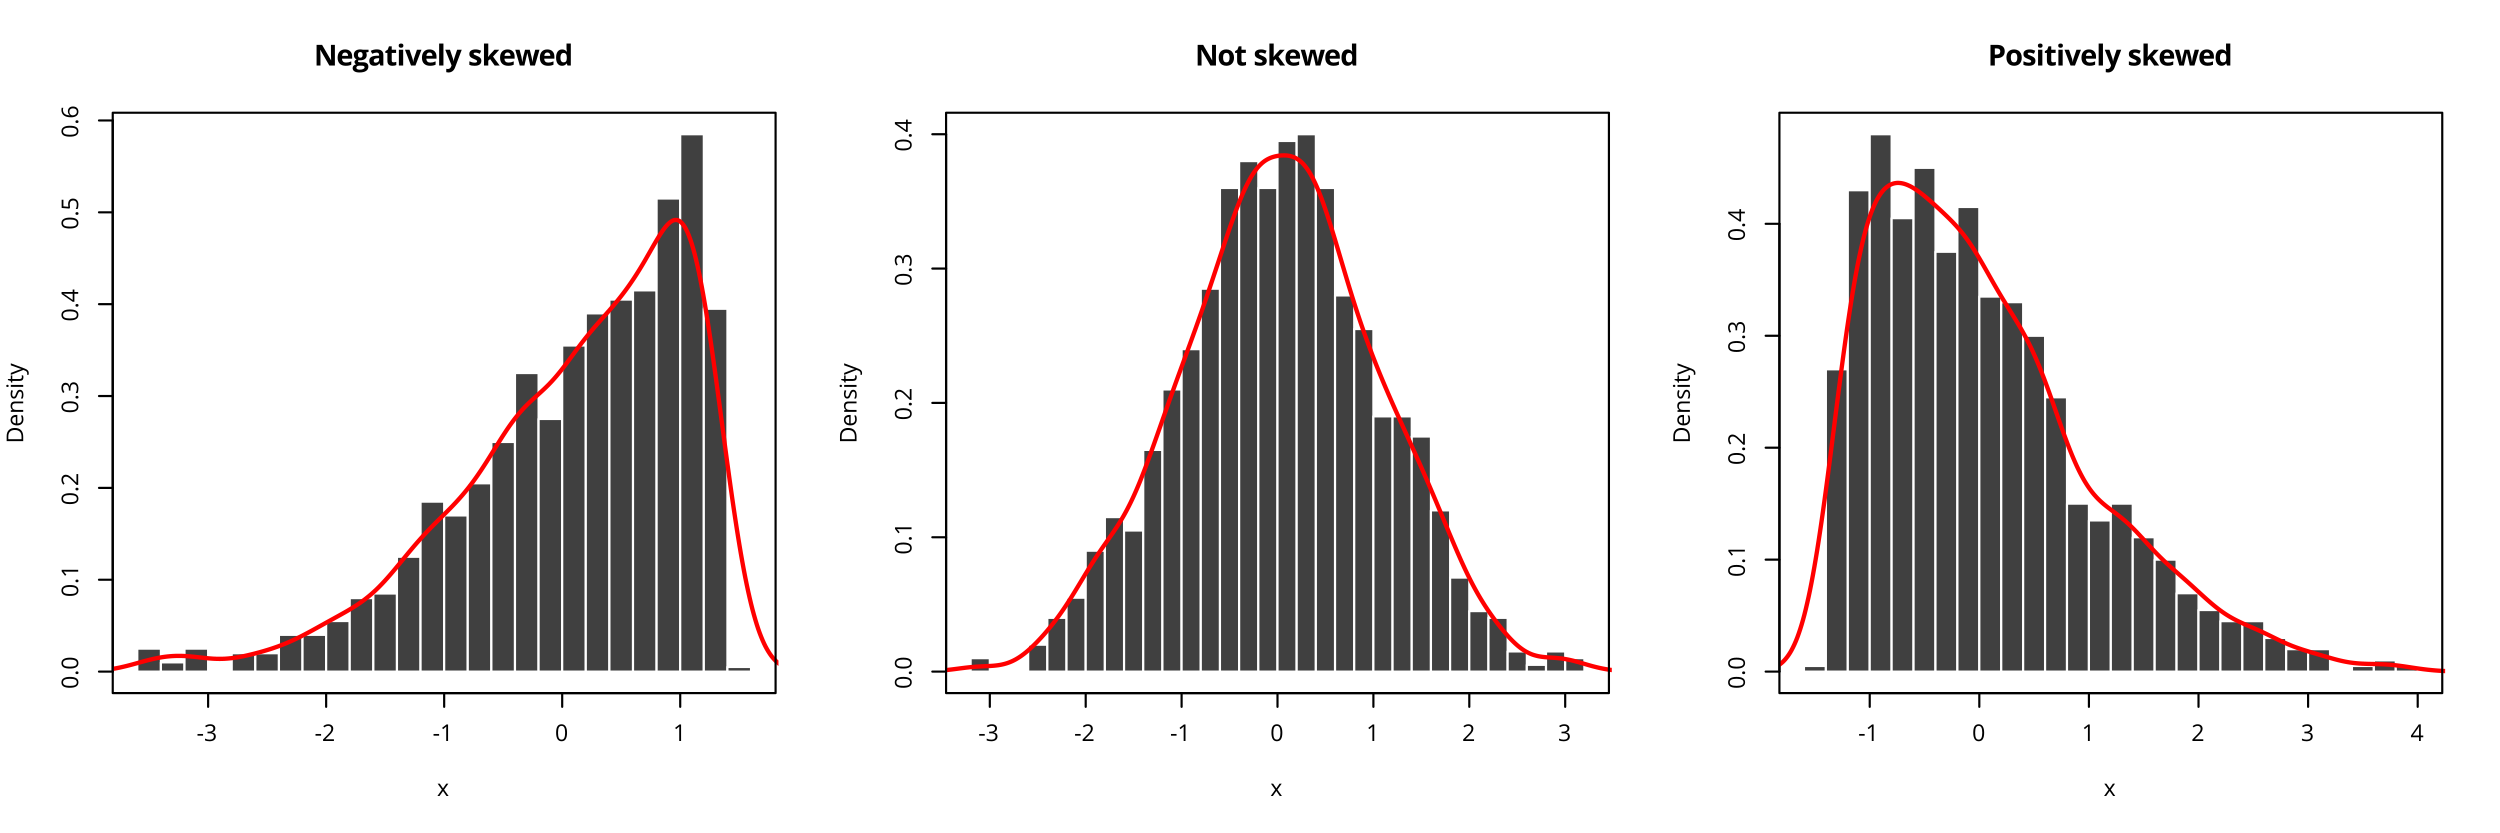 <?xml version="1.0" encoding="UTF-8"?>
<svg xmlns="http://www.w3.org/2000/svg" xmlns:xlink="http://www.w3.org/1999/xlink" width="864pt" height="288pt" viewBox="0 0 864 288" version="1.1">
<defs>
<g>
<symbol overflow="visible" id="glyph0-0">
<path style="stroke:none;" d="M 0.938 -7.141 L 5.047 -7.141 L 5.047 0 L 0.938 0 Z M 1.453 -0.516 L 4.547 -0.516 L 4.547 -6.625 L 1.453 -6.625 Z M 1.453 -0.516 "/>
</symbol>
<symbol overflow="visible" id="glyph0-1">
<path style="stroke:none;" d="M 7.234 0 L 5.312 0 L 2.203 -5.406 L 2.156 -5.406 C 2.219 -4.445 2.25 -3.766 2.25 -3.359 L 2.25 0 L 0.906 0 L 0.906 -7.141 L 2.812 -7.141 L 5.906 -1.797 L 5.938 -1.797 C 5.895 -2.723 5.875 -3.379 5.875 -3.766 L 5.875 -7.141 L 7.234 -7.141 Z M 7.234 0 "/>
</symbol>
<symbol overflow="visible" id="glyph0-2">
<path style="stroke:none;" d="M 3.047 -4.5 C 2.723 -4.5 2.473 -4.398 2.297 -4.203 C 2.117 -4.004 2.02 -3.719 2 -3.344 L 4.078 -3.344 C 4.078 -3.719 3.984 -4.004 3.797 -4.203 C 3.609 -4.398 3.359 -4.5 3.047 -4.5 Z M 3.25 0.094 C 2.375 0.094 1.688 -0.145 1.188 -0.625 C 0.695 -1.113 0.453 -1.801 0.453 -2.688 C 0.453 -3.602 0.68 -4.312 1.141 -4.812 C 1.598 -5.312 2.227 -5.562 3.031 -5.562 C 3.801 -5.562 4.398 -5.344 4.828 -4.906 C 5.266 -4.469 5.484 -3.859 5.484 -3.078 L 5.484 -2.359 L 1.953 -2.359 C 1.973 -1.93 2.098 -1.598 2.328 -1.359 C 2.566 -1.129 2.898 -1.016 3.328 -1.016 C 3.648 -1.016 3.957 -1.047 4.25 -1.109 C 4.539 -1.18 4.848 -1.289 5.172 -1.438 L 5.172 -0.281 C 4.91 -0.156 4.629 -0.062 4.328 0 C 4.035 0.062 3.676 0.094 3.25 0.094 Z M 3.25 0.094 "/>
</symbol>
<symbol overflow="visible" id="glyph0-3">
<path style="stroke:none;" d="M 5.531 -5.453 L 5.531 -4.703 L 4.672 -4.484 C 4.828 -4.234 4.906 -3.957 4.906 -3.656 C 4.906 -3.07 4.703 -2.613 4.297 -2.281 C 3.891 -1.957 3.32 -1.797 2.594 -1.797 L 2.328 -1.812 L 2.109 -1.844 C 1.953 -1.727 1.875 -1.598 1.875 -1.453 C 1.875 -1.234 2.148 -1.125 2.703 -1.125 L 3.625 -1.125 C 4.227 -1.125 4.688 -0.992 5 -0.734 C 5.312 -0.484 5.469 -0.109 5.469 0.391 C 5.469 1.023 5.203 1.52 4.672 1.875 C 4.141 2.227 3.375 2.406 2.375 2.406 C 1.613 2.406 1.031 2.27 0.625 2 C 0.227 1.738 0.031 1.367 0.031 0.891 C 0.031 0.555 0.129 0.281 0.328 0.062 C 0.535 -0.156 0.836 -0.312 1.234 -0.406 C 1.086 -0.477 0.957 -0.586 0.844 -0.734 C 0.727 -0.879 0.672 -1.035 0.672 -1.203 C 0.672 -1.41 0.727 -1.582 0.844 -1.719 C 0.969 -1.852 1.145 -1.988 1.375 -2.125 C 1.082 -2.25 0.852 -2.445 0.688 -2.719 C 0.52 -3 0.438 -3.32 0.438 -3.688 C 0.438 -4.281 0.629 -4.738 1.016 -5.062 C 1.41 -5.395 1.969 -5.562 2.688 -5.562 C 2.832 -5.562 3.008 -5.547 3.219 -5.516 C 3.438 -5.492 3.57 -5.473 3.625 -5.453 Z M 1.312 0.766 C 1.312 0.973 1.41 1.133 1.609 1.25 C 1.805 1.375 2.082 1.438 2.438 1.438 C 2.977 1.438 3.398 1.359 3.703 1.203 C 4.004 1.055 4.156 0.859 4.156 0.609 C 4.156 0.398 4.062 0.254 3.875 0.172 C 3.695 0.098 3.422 0.062 3.047 0.062 L 2.281 0.062 C 2.008 0.062 1.781 0.125 1.594 0.25 C 1.406 0.383 1.312 0.555 1.312 0.766 Z M 1.859 -3.672 C 1.859 -3.379 1.926 -3.145 2.062 -2.969 C 2.195 -2.789 2.406 -2.703 2.688 -2.703 C 2.957 -2.703 3.156 -2.789 3.281 -2.969 C 3.414 -3.145 3.484 -3.379 3.484 -3.672 C 3.484 -4.328 3.219 -4.656 2.688 -4.656 C 2.133 -4.656 1.859 -4.328 1.859 -3.672 Z M 1.859 -3.672 "/>
</symbol>
<symbol overflow="visible" id="glyph0-4">
<path style="stroke:none;" d="M 4.25 0 L 3.953 -0.75 L 3.922 -0.75 C 3.672 -0.426 3.41 -0.203 3.141 -0.078 C 2.879 0.035 2.535 0.094 2.109 0.094 C 1.586 0.094 1.176 -0.051 0.875 -0.344 C 0.57 -0.645 0.422 -1.07 0.422 -1.625 C 0.422 -2.207 0.625 -2.633 1.031 -2.906 C 1.438 -3.188 2.047 -3.344 2.859 -3.375 L 3.812 -3.406 L 3.812 -3.641 C 3.812 -4.191 3.523 -4.469 2.953 -4.469 C 2.523 -4.469 2.016 -4.336 1.422 -4.078 L 0.922 -5.078 C 1.555 -5.41 2.254 -5.578 3.016 -5.578 C 3.742 -5.578 4.301 -5.414 4.688 -5.094 C 5.082 -4.77 5.281 -4.285 5.281 -3.641 L 5.281 0 Z M 3.812 -2.531 L 3.234 -2.516 C 2.797 -2.492 2.473 -2.41 2.266 -2.266 C 2.055 -2.129 1.953 -1.914 1.953 -1.625 C 1.953 -1.195 2.191 -0.984 2.672 -0.984 C 3.016 -0.984 3.289 -1.082 3.5 -1.281 C 3.707 -1.488 3.812 -1.754 3.812 -2.078 Z M 3.812 -2.531 "/>
</symbol>
<symbol overflow="visible" id="glyph0-5">
<path style="stroke:none;" d="M 3.078 -1.094 C 3.336 -1.094 3.648 -1.148 4.016 -1.266 L 4.016 -0.156 C 3.648 0.008 3.195 0.094 2.656 0.094 C 2.062 0.094 1.625 -0.055 1.344 -0.359 C 1.07 -0.66 0.938 -1.109 0.938 -1.703 L 0.938 -4.344 L 0.234 -4.344 L 0.234 -4.969 L 1.047 -5.469 L 1.484 -6.625 L 2.438 -6.625 L 2.438 -5.453 L 3.953 -5.453 L 3.953 -4.344 L 2.438 -4.344 L 2.438 -1.703 C 2.438 -1.492 2.492 -1.336 2.609 -1.234 C 2.723 -1.141 2.879 -1.094 3.078 -1.094 Z M 3.078 -1.094 "/>
</symbol>
<symbol overflow="visible" id="glyph0-6">
<path style="stroke:none;" d="M 0.719 -6.875 C 0.719 -7.352 0.988 -7.594 1.531 -7.594 C 2.07 -7.594 2.344 -7.352 2.344 -6.875 C 2.344 -6.645 2.273 -6.461 2.141 -6.328 C 2.004 -6.203 1.801 -6.141 1.531 -6.141 C 0.988 -6.141 0.719 -6.383 0.719 -6.875 Z M 2.266 0 L 0.781 0 L 0.781 -5.453 L 2.266 -5.453 Z M 2.266 0 "/>
</symbol>
<symbol overflow="visible" id="glyph0-7">
<path style="stroke:none;" d="M 2.078 0 L 0 -5.453 L 1.562 -5.453 L 2.609 -2.344 C 2.723 -1.957 2.797 -1.586 2.828 -1.234 L 2.859 -1.234 C 2.879 -1.547 2.953 -1.914 3.078 -2.344 L 4.125 -5.453 L 5.688 -5.453 L 3.609 0 Z M 2.078 0 "/>
</symbol>
<symbol overflow="visible" id="glyph0-8">
<path style="stroke:none;" d="M 2.266 0 L 0.781 0 L 0.781 -7.594 L 2.266 -7.594 Z M 2.266 0 "/>
</symbol>
<symbol overflow="visible" id="glyph0-9">
<path style="stroke:none;" d="M 0 -5.453 L 1.625 -5.453 L 2.656 -2.391 C 2.75 -2.117 2.812 -1.801 2.844 -1.438 L 2.875 -1.438 C 2.906 -1.77 2.973 -2.086 3.078 -2.391 L 4.094 -5.453 L 5.688 -5.453 L 3.375 0.703 C 3.164 1.266 2.863 1.688 2.469 1.969 C 2.082 2.258 1.625 2.406 1.094 2.406 C 0.844 2.406 0.594 2.375 0.344 2.312 L 0.344 1.141 C 0.52 1.18 0.711 1.203 0.922 1.203 C 1.191 1.203 1.426 1.117 1.625 0.953 C 1.82 0.797 1.973 0.555 2.078 0.234 L 2.172 -0.047 Z M 0 -5.453 "/>
</symbol>
<symbol overflow="visible" id="glyph0-10">
<path style="stroke:none;" d=""/>
</symbol>
<symbol overflow="visible" id="glyph0-11">
<path style="stroke:none;" d="M 4.594 -1.625 C 4.594 -1.062 4.395 -0.633 4 -0.344 C 3.613 -0.051 3.035 0.094 2.266 0.094 C 1.867 0.094 1.531 0.066 1.25 0.016 C 0.969 -0.035 0.703 -0.113 0.453 -0.219 L 0.453 -1.453 C 0.734 -1.316 1.047 -1.203 1.391 -1.109 C 1.742 -1.023 2.051 -0.984 2.312 -0.984 C 2.852 -0.984 3.125 -1.141 3.125 -1.453 C 3.125 -1.578 3.086 -1.676 3.016 -1.75 C 2.941 -1.82 2.816 -1.906 2.641 -2 C 2.461 -2.094 2.227 -2.195 1.938 -2.312 C 1.52 -2.488 1.211 -2.648 1.016 -2.797 C 0.816 -2.953 0.672 -3.125 0.578 -3.312 C 0.492 -3.508 0.453 -3.75 0.453 -4.031 C 0.453 -4.52 0.641 -4.895 1.016 -5.156 C 1.391 -5.426 1.922 -5.562 2.609 -5.562 C 3.266 -5.562 3.906 -5.414 4.531 -5.125 L 4.078 -4.062 C 3.805 -4.176 3.551 -4.27 3.312 -4.344 C 3.07 -4.414 2.832 -4.453 2.594 -4.453 C 2.145 -4.453 1.922 -4.336 1.922 -4.109 C 1.922 -3.973 1.992 -3.852 2.141 -3.75 C 2.285 -3.656 2.598 -3.516 3.078 -3.328 C 3.504 -3.148 3.816 -2.984 4.016 -2.828 C 4.211 -2.68 4.359 -2.508 4.453 -2.312 C 4.547 -2.125 4.594 -1.895 4.594 -1.625 Z M 4.594 -1.625 "/>
</symbol>
<symbol overflow="visible" id="glyph0-12">
<path style="stroke:none;" d="M 2.219 -2.969 L 2.859 -3.797 L 4.391 -5.453 L 6.062 -5.453 L 3.906 -3.094 L 6.203 0 L 4.484 0 L 2.906 -2.219 L 2.266 -1.703 L 2.266 0 L 0.781 0 L 0.781 -7.594 L 2.266 -7.594 L 2.266 -4.203 L 2.188 -2.969 Z M 2.219 -2.969 "/>
</symbol>
<symbol overflow="visible" id="glyph0-13">
<path style="stroke:none;" d="M 5.266 0 L 4.844 -1.906 L 4.281 -4.328 L 4.25 -4.328 L 3.25 0 L 1.656 0 L 0.094 -5.453 L 1.578 -5.453 L 2.219 -3.047 C 2.312 -2.609 2.41 -2.008 2.516 -1.25 L 2.547 -1.25 C 2.555 -1.5 2.613 -1.891 2.719 -2.422 L 2.797 -2.844 L 3.469 -5.453 L 5.109 -5.453 L 5.75 -2.844 C 5.758 -2.77 5.781 -2.66 5.812 -2.516 C 5.844 -2.379 5.867 -2.234 5.891 -2.078 C 5.922 -1.922 5.945 -1.766 5.969 -1.609 C 5.988 -1.461 6 -1.344 6 -1.25 L 6.031 -1.25 C 6.062 -1.488 6.113 -1.812 6.188 -2.219 C 6.258 -2.625 6.312 -2.898 6.344 -3.047 L 7 -5.453 L 8.469 -5.453 L 6.891 0 Z M 5.266 0 "/>
</symbol>
<symbol overflow="visible" id="glyph0-14">
<path style="stroke:none;" d="M 2.516 0.094 C 1.867 0.094 1.363 -0.148 1 -0.641 C 0.633 -1.141 0.453 -1.832 0.453 -2.719 C 0.453 -3.613 0.633 -4.312 1 -4.812 C 1.375 -5.312 1.891 -5.562 2.547 -5.562 C 3.234 -5.562 3.758 -5.297 4.125 -4.766 L 4.172 -4.766 C 4.098 -5.172 4.062 -5.531 4.062 -5.844 L 4.062 -7.594 L 5.547 -7.594 L 5.547 0 L 4.406 0 L 4.125 -0.703 L 4.062 -0.703 C 3.719 -0.172 3.203 0.094 2.516 0.094 Z M 3.031 -1.094 C 3.414 -1.094 3.695 -1.203 3.875 -1.422 C 4.051 -1.641 4.145 -2.016 4.156 -2.547 L 4.156 -2.703 C 4.156 -3.297 4.066 -3.719 3.891 -3.969 C 3.711 -4.219 3.422 -4.344 3.016 -4.344 C 2.68 -4.344 2.422 -4.203 2.234 -3.922 C 2.047 -3.641 1.953 -3.234 1.953 -2.703 C 1.953 -2.16 2.047 -1.754 2.234 -1.484 C 2.422 -1.223 2.688 -1.094 3.031 -1.094 Z M 3.031 -1.094 "/>
</symbol>
<symbol overflow="visible" id="glyph0-15">
<path style="stroke:none;" d="M 1.969 -2.734 C 1.969 -2.191 2.055 -1.781 2.234 -1.5 C 2.41 -1.227 2.695 -1.094 3.094 -1.094 C 3.5 -1.094 3.785 -1.227 3.953 -1.5 C 4.129 -1.781 4.219 -2.191 4.219 -2.734 C 4.219 -3.273 4.129 -3.68 3.953 -3.953 C 3.773 -4.223 3.488 -4.359 3.094 -4.359 C 2.695 -4.359 2.41 -4.223 2.234 -3.953 C 2.055 -3.691 1.969 -3.285 1.969 -2.734 Z M 5.75 -2.734 C 5.75 -1.848 5.516 -1.156 5.047 -0.656 C 4.578 -0.156 3.922 0.094 3.078 0.094 C 2.555 0.094 2.094 -0.02 1.688 -0.25 C 1.289 -0.477 0.984 -0.805 0.766 -1.234 C 0.555 -1.66 0.453 -2.16 0.453 -2.734 C 0.453 -3.629 0.68 -4.32 1.141 -4.812 C 1.609 -5.312 2.266 -5.562 3.109 -5.562 C 3.629 -5.562 4.086 -5.445 4.484 -5.219 C 4.891 -4.988 5.203 -4.66 5.422 -4.234 C 5.641 -3.805 5.75 -3.305 5.75 -2.734 Z M 5.75 -2.734 "/>
</symbol>
<symbol overflow="visible" id="glyph0-16">
<path style="stroke:none;" d="M 2.406 -3.781 L 2.906 -3.781 C 3.375 -3.781 3.723 -3.867 3.953 -4.047 C 4.18 -4.234 4.297 -4.504 4.297 -4.859 C 4.297 -5.211 4.195 -5.473 4 -5.641 C 3.812 -5.816 3.508 -5.906 3.094 -5.906 L 2.406 -5.906 Z M 5.828 -4.906 C 5.828 -4.145 5.586 -3.562 5.109 -3.156 C 4.629 -2.75 3.945 -2.547 3.062 -2.547 L 2.406 -2.547 L 2.406 0 L 0.906 0 L 0.906 -7.141 L 3.172 -7.141 C 4.047 -7.141 4.707 -6.953 5.156 -6.578 C 5.602 -6.203 5.828 -5.645 5.828 -4.906 Z M 5.828 -4.906 "/>
</symbol>
<symbol overflow="visible" id="glyph1-0">
<path style="stroke:none;" d="M 0.75 -5.719 L 4.047 -5.719 L 4.047 0 L 0.75 0 Z M 1.156 -0.406 L 3.641 -0.406 L 3.641 -5.312 L 1.156 -5.312 Z M 1.156 -0.406 "/>
</symbol>
<symbol overflow="visible" id="glyph1-1">
<path style="stroke:none;" d="M 1.719 -2.188 L 0.234 -4.281 L 0.969 -4.281 L 2.094 -2.641 L 3.219 -4.281 L 3.953 -4.281 L 2.469 -2.188 L 4.031 0 L 3.297 0 L 2.094 -1.734 L 0.891 0 L 0.156 0 Z M 1.719 -2.188 "/>
</symbol>
<symbol overflow="visible" id="glyph1-2">
<path style="stroke:none;" d="M 0.328 -1.844 L 0.328 -2.438 L 2.25 -2.438 L 2.25 -1.844 Z M 0.328 -1.844 "/>
</symbol>
<symbol overflow="visible" id="glyph1-3">
<path style="stroke:none;" d="M 3.938 -4.375 C 3.938 -4.008 3.832 -3.707 3.625 -3.469 C 3.414 -3.238 3.125 -3.086 2.75 -3.016 L 2.75 -2.984 C 3.207 -2.922 3.547 -2.77 3.766 -2.531 C 3.992 -2.301 4.109 -2 4.109 -1.625 C 4.109 -1.07 3.914 -0.648 3.531 -0.359 C 3.156 -0.066 2.625 0.078 1.938 0.078 C 1.633 0.078 1.352 0.051 1.094 0 C 0.844 -0.039 0.602 -0.117 0.375 -0.234 L 0.375 -0.844 C 0.613 -0.727 0.875 -0.633 1.156 -0.562 C 1.438 -0.5 1.703 -0.469 1.953 -0.469 C 2.941 -0.469 3.438 -0.859 3.438 -1.641 C 3.438 -2.328 2.891 -2.672 1.797 -2.672 L 1.234 -2.672 L 1.234 -3.234 L 1.812 -3.234 C 2.258 -3.234 2.613 -3.332 2.875 -3.531 C 3.133 -3.727 3.266 -4 3.266 -4.344 C 3.266 -4.625 3.164 -4.844 2.969 -5 C 2.781 -5.156 2.52 -5.234 2.188 -5.234 C 1.938 -5.234 1.703 -5.195 1.484 -5.125 C 1.266 -5.062 1.016 -4.941 0.734 -4.766 L 0.406 -5.203 C 0.633 -5.391 0.898 -5.535 1.203 -5.641 C 1.516 -5.742 1.836 -5.797 2.172 -5.797 C 2.734 -5.797 3.164 -5.664 3.469 -5.406 C 3.781 -5.156 3.938 -4.812 3.938 -4.375 Z M 3.938 -4.375 "/>
</symbol>
<symbol overflow="visible" id="glyph1-4">
<path style="stroke:none;" d="M 4.141 0 L 0.391 0 L 0.391 -0.562 L 1.891 -2.078 C 2.348 -2.535 2.648 -2.863 2.797 -3.062 C 2.941 -3.258 3.051 -3.453 3.125 -3.641 C 3.195 -3.828 3.234 -4.031 3.234 -4.25 C 3.234 -4.551 3.141 -4.789 2.953 -4.969 C 2.773 -5.145 2.52 -5.234 2.188 -5.234 C 1.957 -5.234 1.734 -5.191 1.516 -5.109 C 1.305 -5.035 1.07 -4.898 0.812 -4.703 L 0.469 -5.141 C 0.988 -5.578 1.562 -5.797 2.188 -5.797 C 2.719 -5.797 3.133 -5.656 3.438 -5.375 C 3.75 -5.102 3.906 -4.738 3.906 -4.281 C 3.906 -3.914 3.801 -3.555 3.594 -3.203 C 3.395 -2.848 3.016 -2.398 2.453 -1.859 L 1.203 -0.641 L 1.203 -0.609 L 4.141 -0.609 Z M 4.141 0 "/>
</symbol>
<symbol overflow="visible" id="glyph1-5">
<path style="stroke:none;" d="M 2.797 0 L 2.156 0 L 2.156 -4.078 C 2.156 -4.41 2.164 -4.727 2.188 -5.031 C 2.133 -4.977 2.07 -4.922 2 -4.859 C 1.938 -4.797 1.629 -4.539 1.078 -4.094 L 0.734 -4.547 L 2.25 -5.719 L 2.797 -5.719 Z M 2.797 0 "/>
</symbol>
<symbol overflow="visible" id="glyph1-6">
<path style="stroke:none;" d="M 4.172 -2.859 C 4.172 -1.879 4.016 -1.145 3.703 -0.656 C 3.398 -0.164 2.926 0.078 2.281 0.078 C 1.664 0.078 1.195 -0.172 0.875 -0.672 C 0.562 -1.172 0.406 -1.898 0.406 -2.859 C 0.406 -3.859 0.555 -4.598 0.859 -5.078 C 1.172 -5.555 1.645 -5.797 2.281 -5.797 C 2.906 -5.797 3.375 -5.547 3.688 -5.047 C 4.008 -4.547 4.172 -3.816 4.172 -2.859 Z M 1.062 -2.859 C 1.062 -2.035 1.156 -1.43 1.344 -1.047 C 1.539 -0.672 1.852 -0.484 2.281 -0.484 C 2.719 -0.484 3.031 -0.676 3.219 -1.062 C 3.414 -1.445 3.516 -2.047 3.516 -2.859 C 3.516 -3.68 3.414 -4.281 3.219 -4.656 C 3.031 -5.039 2.719 -5.234 2.281 -5.234 C 1.852 -5.234 1.539 -5.047 1.344 -4.672 C 1.156 -4.297 1.062 -3.691 1.062 -2.859 Z M 1.062 -2.859 "/>
</symbol>
<symbol overflow="visible" id="glyph1-7">
<path style="stroke:none;" d="M 4.422 -1.312 L 3.562 -1.312 L 3.562 0 L 2.953 0 L 2.953 -1.312 L 0.172 -1.312 L 0.172 -1.875 L 2.875 -5.75 L 3.562 -5.75 L 3.562 -1.906 L 4.422 -1.906 Z M 2.953 -1.906 L 2.953 -3.797 C 2.953 -4.172 2.961 -4.594 2.984 -5.062 L 2.953 -5.062 C 2.828 -4.812 2.711 -4.602 2.609 -4.438 L 0.812 -1.906 Z M 2.953 -1.906 "/>
</symbol>
<symbol overflow="visible" id="glyph2-0">
<path style="stroke:none;" d="M -5.719 -0.75 L -5.719 -4.047 L 0 -4.047 L 0 -0.75 Z M -0.406 -1.156 L -0.406 -3.641 L -5.312 -3.641 L -5.312 -1.156 Z M -0.406 -1.156 "/>
</symbol>
<symbol overflow="visible" id="glyph2-1">
<path style="stroke:none;" d="M -2.906 -5.344 C -1.969 -5.344 -1.25 -5.086 -0.75 -4.578 C -0.25 -4.066 0 -3.332 0 -2.375 L 0 -0.781 L -5.719 -0.781 L -5.719 -2.531 C -5.719 -3.426 -5.469 -4.117 -4.969 -4.609 C -4.477 -5.098 -3.789 -5.344 -2.906 -5.344 Z M -2.891 -4.641 C -3.629 -4.641 -4.188 -4.453 -4.562 -4.078 C -4.945 -3.703 -5.141 -3.148 -5.141 -2.422 L -5.141 -1.453 L -0.578 -1.453 L -0.578 -2.266 C -0.578 -3.055 -0.77 -3.648 -1.156 -4.047 C -1.551 -4.441 -2.129 -4.641 -2.891 -4.641 Z M -2.891 -4.641 "/>
</symbol>
<symbol overflow="visible" id="glyph2-2">
<path style="stroke:none;" d="M 0.078 -2.5 C 0.078 -1.863 -0.113 -1.363 -0.5 -1 C -0.883 -0.633 -1.422 -0.453 -2.109 -0.453 C -2.797 -0.453 -3.344 -0.617 -3.75 -0.953 C -4.156 -1.297 -4.359 -1.754 -4.359 -2.328 C -4.359 -2.867 -4.18 -3.297 -3.828 -3.609 C -3.473 -3.922 -3.008 -4.078 -2.438 -4.078 L -2.031 -4.078 L -2.031 -1.125 C -1.52 -1.133 -1.133 -1.258 -0.875 -1.5 C -0.613 -1.738 -0.484 -2.078 -0.484 -2.516 C -0.484 -2.984 -0.582 -3.441 -0.781 -3.891 L -0.203 -3.891 C -0.098 -3.66 -0.023 -3.441 0.016 -3.234 C 0.055 -3.035 0.078 -2.789 0.078 -2.5 Z M -3.812 -2.328 C -3.812 -1.984 -3.695 -1.707 -3.469 -1.5 C -3.25 -1.289 -2.941 -1.172 -2.547 -1.141 L -2.547 -3.375 C -2.961 -3.375 -3.273 -3.281 -3.484 -3.094 C -3.703 -2.914 -3.812 -2.66 -3.812 -2.328 Z M -3.812 -2.328 "/>
</symbol>
<symbol overflow="visible" id="glyph2-3">
<path style="stroke:none;" d="M 0 -3.625 L -2.766 -3.625 C -3.117 -3.625 -3.379 -3.539 -3.547 -3.375 C -3.723 -3.219 -3.812 -2.973 -3.812 -2.641 C -3.812 -2.191 -3.688 -1.863 -3.438 -1.656 C -3.195 -1.445 -2.801 -1.344 -2.25 -1.344 L 0 -1.344 L 0 -0.688 L -4.281 -0.688 L -4.281 -1.219 L -3.703 -1.328 L -3.703 -1.359 C -3.91 -1.484 -4.07 -1.664 -4.188 -1.906 C -4.301 -2.145 -4.359 -2.414 -4.359 -2.719 C -4.359 -3.227 -4.234 -3.613 -3.984 -3.875 C -3.734 -4.133 -3.336 -4.266 -2.797 -4.266 L 0 -4.266 Z M 0 -3.625 "/>
</symbol>
<symbol overflow="visible" id="glyph2-4">
<path style="stroke:none;" d="M -1.172 -3.453 C -0.773 -3.453 -0.469 -3.301 -0.25 -3 C -0.031 -2.707 0.078 -2.289 0.078 -1.75 C 0.078 -1.188 -0.008 -0.742 -0.188 -0.422 L -0.797 -0.422 C -0.691 -0.629 -0.609 -0.848 -0.547 -1.078 C -0.484 -1.316 -0.453 -1.547 -0.453 -1.766 C -0.453 -2.109 -0.504 -2.367 -0.609 -2.547 C -0.723 -2.734 -0.891 -2.828 -1.109 -2.828 C -1.273 -2.828 -1.414 -2.754 -1.531 -2.609 C -1.656 -2.461 -1.801 -2.18 -1.969 -1.766 C -2.113 -1.367 -2.238 -1.082 -2.344 -0.906 C -2.457 -0.738 -2.582 -0.613 -2.719 -0.531 C -2.863 -0.457 -3.035 -0.422 -3.234 -0.422 C -3.578 -0.422 -3.848 -0.562 -4.047 -0.844 C -4.254 -1.125 -4.359 -1.516 -4.359 -2.016 C -4.359 -2.473 -4.266 -2.922 -4.078 -3.359 L -3.547 -3.125 C -3.723 -2.695 -3.812 -2.312 -3.812 -1.969 C -3.812 -1.656 -3.766 -1.422 -3.672 -1.266 C -3.578 -1.109 -3.445 -1.031 -3.281 -1.031 C -3.164 -1.031 -3.066 -1.055 -2.984 -1.109 C -2.898 -1.172 -2.82 -1.266 -2.75 -1.391 C -2.676 -1.523 -2.57 -1.781 -2.438 -2.156 C -2.25 -2.664 -2.062 -3.008 -1.875 -3.188 C -1.688 -3.363 -1.453 -3.453 -1.172 -3.453 Z M -1.172 -3.453 "/>
</symbol>
<symbol overflow="visible" id="glyph2-5">
<path style="stroke:none;" d="M 0 -1.344 L 0 -0.688 L -4.281 -0.688 L -4.281 -1.344 Z M -5.438 -0.641 C -5.594 -0.641 -5.703 -0.676 -5.766 -0.75 C -5.836 -0.82 -5.875 -0.91 -5.875 -1.016 C -5.875 -1.117 -5.836 -1.207 -5.766 -1.281 C -5.691 -1.363 -5.582 -1.406 -5.438 -1.406 C -5.289 -1.406 -5.18 -1.363 -5.109 -1.281 C -5.047 -1.207 -5.016 -1.117 -5.016 -1.016 C -5.016 -0.91 -5.047 -0.82 -5.109 -0.75 C -5.18 -0.676 -5.289 -0.641 -5.438 -0.641 Z M -5.438 -0.641 "/>
</symbol>
<symbol overflow="visible" id="glyph2-6">
<path style="stroke:none;" d="M -0.453 -2.078 C -0.453 -2.191 -0.461 -2.301 -0.484 -2.406 C -0.504 -2.508 -0.52 -2.594 -0.531 -2.656 L -0.047 -2.656 C -0.004 -2.582 0.023 -2.477 0.047 -2.344 C 0.066 -2.207 0.078 -2.086 0.078 -1.984 C 0.078 -1.148 -0.359 -0.734 -1.234 -0.734 L -3.781 -0.734 L -3.781 -0.125 L -4.094 -0.125 L -4.359 -0.734 L -5.281 -1.016 L -5.281 -1.391 L -4.281 -1.391 L -4.281 -2.625 L -3.781 -2.625 L -3.781 -1.391 L -1.266 -1.391 C -1.004 -1.391 -0.801 -1.445 -0.656 -1.562 C -0.52 -1.688 -0.453 -1.859 -0.453 -2.078 Z M -0.453 -2.078 "/>
</symbol>
<symbol overflow="visible" id="glyph2-7">
<path style="stroke:none;" d="M -4.281 -0.016 L -4.281 -0.703 L -1.844 -1.641 C -1.281 -1.848 -0.879 -1.977 -0.641 -2.031 L -0.641 -2.062 C -0.766 -2.094 -0.988 -2.16 -1.312 -2.266 C -1.633 -2.379 -2.625 -2.734 -4.281 -3.328 L -4.281 -4.031 L 0.594 -2.188 C 1.07 -2 1.41 -1.785 1.609 -1.547 C 1.816 -1.305 1.922 -1.008 1.922 -0.656 C 1.922 -0.457 1.898 -0.258 1.859 -0.062 L 1.344 -0.062 C 1.375 -0.207 1.391 -0.367 1.391 -0.547 C 1.391 -0.992 1.141 -1.312 0.641 -1.5 L 0.031 -1.734 Z M -4.281 -0.016 "/>
</symbol>
<symbol overflow="visible" id="glyph2-8">
<path style="stroke:none;" d="M -2.859 -4.172 C -1.879 -4.172 -1.145 -4.016 -0.656 -3.703 C -0.164 -3.398 0.078 -2.926 0.078 -2.281 C 0.078 -1.664 -0.172 -1.195 -0.672 -0.875 C -1.172 -0.562 -1.898 -0.406 -2.859 -0.406 C -3.859 -0.406 -4.598 -0.555 -5.078 -0.859 C -5.555 -1.172 -5.797 -1.645 -5.797 -2.281 C -5.797 -2.906 -5.547 -3.375 -5.047 -3.688 C -4.547 -4.008 -3.816 -4.172 -2.859 -4.172 Z M -2.859 -1.062 C -2.035 -1.062 -1.43 -1.156 -1.047 -1.344 C -0.672 -1.539 -0.484 -1.852 -0.484 -2.281 C -0.484 -2.719 -0.676 -3.031 -1.062 -3.219 C -1.445 -3.414 -2.047 -3.516 -2.859 -3.516 C -3.68 -3.516 -4.281 -3.414 -4.656 -3.219 C -5.039 -3.031 -5.234 -2.719 -5.234 -2.281 C -5.234 -1.852 -5.047 -1.539 -4.672 -1.344 C -4.297 -1.156 -3.691 -1.062 -2.859 -1.062 Z M -2.859 -1.062 "/>
</symbol>
<symbol overflow="visible" id="glyph2-9">
<path style="stroke:none;" d="M -0.422 -0.594 C -0.586 -0.594 -0.719 -0.629 -0.812 -0.703 C -0.906 -0.785 -0.953 -0.906 -0.953 -1.062 C -0.953 -1.207 -0.906 -1.32 -0.812 -1.406 C -0.719 -1.488 -0.586 -1.531 -0.422 -1.531 C -0.242 -1.531 -0.109 -1.488 -0.016 -1.406 C 0.066 -1.32 0.109 -1.207 0.109 -1.062 C 0.109 -0.926 0.066 -0.812 -0.016 -0.719 C -0.098 -0.633 -0.234 -0.594 -0.422 -0.594 Z M -0.422 -0.594 "/>
</symbol>
<symbol overflow="visible" id="glyph2-10">
<path style="stroke:none;" d="M 0 -2.797 L 0 -2.156 L -4.078 -2.156 C -4.41 -2.156 -4.727 -2.164 -5.031 -2.188 C -4.977 -2.133 -4.922 -2.07 -4.859 -2 C -4.797 -1.938 -4.539 -1.629 -4.094 -1.078 L -4.547 -0.734 L -5.719 -2.25 L -5.719 -2.797 Z M 0 -2.797 "/>
</symbol>
<symbol overflow="visible" id="glyph2-11">
<path style="stroke:none;" d="M 0 -4.141 L 0 -0.391 L -0.562 -0.391 L -2.078 -1.891 C -2.535 -2.348 -2.863 -2.648 -3.062 -2.797 C -3.258 -2.941 -3.453 -3.051 -3.641 -3.125 C -3.828 -3.195 -4.031 -3.234 -4.25 -3.234 C -4.551 -3.234 -4.789 -3.141 -4.969 -2.953 C -5.145 -2.773 -5.234 -2.52 -5.234 -2.188 C -5.234 -1.957 -5.191 -1.734 -5.109 -1.516 C -5.035 -1.305 -4.898 -1.07 -4.703 -0.812 L -5.141 -0.469 C -5.578 -0.988 -5.797 -1.562 -5.797 -2.188 C -5.797 -2.719 -5.656 -3.133 -5.375 -3.438 C -5.102 -3.75 -4.738 -3.906 -4.281 -3.906 C -3.914 -3.906 -3.555 -3.801 -3.203 -3.594 C -2.848 -3.395 -2.398 -3.016 -1.859 -2.453 L -0.641 -1.203 L -0.609 -1.203 L -0.609 -4.141 Z M 0 -4.141 "/>
</symbol>
<symbol overflow="visible" id="glyph2-12">
<path style="stroke:none;" d="M -4.375 -3.938 C -4.008 -3.938 -3.707 -3.832 -3.469 -3.625 C -3.238 -3.414 -3.086 -3.125 -3.016 -2.75 L -2.984 -2.75 C -2.922 -3.207 -2.77 -3.547 -2.531 -3.766 C -2.301 -3.992 -2 -4.109 -1.625 -4.109 C -1.07 -4.109 -0.648 -3.914 -0.359 -3.531 C -0.066 -3.156 0.078 -2.625 0.078 -1.938 C 0.078 -1.633 0.051 -1.352 0 -1.094 C -0.039 -0.844 -0.117 -0.602 -0.234 -0.375 L -0.844 -0.375 C -0.727 -0.613 -0.633 -0.875 -0.562 -1.156 C -0.5 -1.438 -0.469 -1.703 -0.469 -1.953 C -0.469 -2.941 -0.859 -3.438 -1.641 -3.438 C -2.328 -3.438 -2.672 -2.891 -2.672 -1.797 L -2.672 -1.234 L -3.234 -1.234 L -3.234 -1.812 C -3.234 -2.258 -3.332 -2.613 -3.531 -2.875 C -3.727 -3.133 -4 -3.266 -4.344 -3.266 C -4.625 -3.266 -4.844 -3.164 -5 -2.969 C -5.156 -2.781 -5.234 -2.52 -5.234 -2.188 C -5.234 -1.938 -5.195 -1.703 -5.125 -1.484 C -5.062 -1.266 -4.941 -1.016 -4.766 -0.734 L -5.203 -0.406 C -5.391 -0.633 -5.535 -0.898 -5.641 -1.203 C -5.742 -1.516 -5.797 -1.836 -5.797 -2.172 C -5.797 -2.734 -5.664 -3.164 -5.406 -3.469 C -5.156 -3.781 -4.812 -3.938 -4.375 -3.938 Z M -4.375 -3.938 "/>
</symbol>
<symbol overflow="visible" id="glyph2-13">
<path style="stroke:none;" d="M -1.312 -4.422 L -1.312 -3.562 L 0 -3.562 L 0 -2.953 L -1.312 -2.953 L -1.312 -0.172 L -1.875 -0.172 L -5.75 -2.875 L -5.75 -3.562 L -1.906 -3.562 L -1.906 -4.422 Z M -1.906 -2.953 L -3.797 -2.953 C -4.172 -2.953 -4.594 -2.961 -5.062 -2.984 L -5.062 -2.953 C -4.812 -2.828 -4.602 -2.711 -4.438 -2.609 L -1.906 -0.812 Z M -1.906 -2.953 "/>
</symbol>
<symbol overflow="visible" id="glyph2-14">
<path style="stroke:none;" d="M -3.484 -2.172 C -3.484 -2.773 -3.332 -3.25 -3.031 -3.594 C -2.738 -3.938 -2.332 -4.109 -1.812 -4.109 C -1.227 -4.109 -0.766 -3.922 -0.422 -3.547 C -0.086 -3.172 0.078 -2.656 0.078 -2 C 0.078 -1.352 -0.023 -0.859 -0.234 -0.516 L -0.859 -0.516 C -0.742 -0.703 -0.648 -0.93 -0.578 -1.203 C -0.516 -1.473 -0.484 -1.738 -0.484 -2 C -0.484 -2.457 -0.586 -2.812 -0.797 -3.062 C -1.016 -3.32 -1.332 -3.453 -1.75 -3.453 C -2.539 -3.453 -2.938 -2.961 -2.938 -1.984 C -2.938 -1.734 -2.898 -1.406 -2.828 -1 L -3.047 -0.656 L -5.719 -0.875 L -5.719 -3.719 L -5.109 -3.719 L -5.109 -1.422 L -3.406 -1.281 C -3.457 -1.582 -3.484 -1.879 -3.484 -2.172 Z M -3.484 -2.172 "/>
</symbol>
<symbol overflow="visible" id="glyph2-15">
<path style="stroke:none;" d="M -2.438 -0.453 C -3.562 -0.453 -4.398 -0.672 -4.953 -1.109 C -5.516 -1.547 -5.797 -2.191 -5.797 -3.047 C -5.797 -3.336 -5.77 -3.57 -5.719 -3.75 L -5.156 -3.75 C -5.227 -3.539 -5.266 -3.312 -5.266 -3.062 C -5.266 -2.445 -5.07 -1.977 -4.688 -1.656 C -4.301 -1.332 -3.703 -1.156 -2.891 -1.125 L -2.891 -1.172 C -3.336 -1.453 -3.562 -1.906 -3.562 -2.531 C -3.562 -3.039 -3.406 -3.441 -3.094 -3.734 C -2.781 -4.035 -2.359 -4.188 -1.828 -4.188 C -1.234 -4.188 -0.766 -4.023 -0.422 -3.703 C -0.086 -3.379 0.078 -2.941 0.078 -2.391 C 0.078 -1.797 -0.141 -1.32 -0.578 -0.969 C -1.023 -0.625 -1.645 -0.453 -2.438 -0.453 Z M -0.469 -2.375 C -0.469 -2.75 -0.582 -3.035 -0.812 -3.234 C -1.051 -3.441 -1.391 -3.547 -1.828 -3.547 C -2.211 -3.547 -2.508 -3.445 -2.719 -3.25 C -2.938 -3.062 -3.047 -2.781 -3.047 -2.406 C -3.047 -2.176 -3 -1.961 -2.906 -1.766 C -2.812 -1.566 -2.676 -1.41 -2.5 -1.297 C -2.332 -1.18 -2.16 -1.125 -1.984 -1.125 C -1.711 -1.125 -1.457 -1.176 -1.219 -1.281 C -0.988 -1.383 -0.805 -1.531 -0.672 -1.719 C -0.535 -1.914 -0.469 -2.133 -0.469 -2.375 Z M -0.469 -2.375 "/>
</symbol>
</g>
<clipPath id="clip1">
  <path d="M 38.965 75 L 269.039 75 L 269.039 233 L 38.965 233 Z M 38.965 75 "/>
</clipPath>
<clipPath id="clip2">
  <path d="M 326.965 52 L 557.039 52 L 557.039 233 L 326.965 233 Z M 326.965 52 "/>
</clipPath>
<clipPath id="clip3">
  <path d="M 614.965 62 L 845.039 62 L 845.039 233 L 614.965 233 Z M 614.965 62 "/>
</clipPath>
</defs>
<g id="surface4498">
<rect x="0" y="0" width="864" height="288" style="fill:rgb(100%,100%,100%);fill-opacity:1;stroke:none;"/>
<g style="fill:rgb(0%,0%,0%);fill-opacity:1;">
  <use xlink:href="#glyph0-1" x="108.504" y="22.643"/>
  <use xlink:href="#glyph0-2" x="116.228" y="22.643"/>
  <use xlink:href="#glyph0-3" x="121.84" y="22.643"/>
  <use xlink:href="#glyph0-4" x="127.207" y="22.643"/>
  <use xlink:href="#glyph0-5" x="132.945" y="22.643"/>
  <use xlink:href="#glyph0-6" x="137.069" y="22.643"/>
  <use xlink:href="#glyph0-7" x="139.969" y="22.643"/>
  <use xlink:href="#glyph0-2" x="145.373" y="22.643"/>
  <use xlink:href="#glyph0-8" x="150.985" y="22.643"/>
  <use xlink:href="#glyph0-9" x="153.885" y="22.643"/>
  <use xlink:href="#glyph0-10" x="159.289" y="22.643"/>
  <use xlink:href="#glyph0-11" x="161.757" y="22.643"/>
  <use xlink:href="#glyph0-12" x="166.479" y="22.643"/>
  <use xlink:href="#glyph0-2" x="172.371" y="22.643"/>
  <use xlink:href="#glyph0-13" x="177.983" y="22.643"/>
  <use xlink:href="#glyph0-2" x="186.115" y="22.643"/>
  <use xlink:href="#glyph0-14" x="191.728" y="22.643"/>
</g>
<g style="fill:rgb(0%,0%,0%);fill-opacity:1;">
  <use xlink:href="#glyph1-1" x="151.004" y="275.108"/>
</g>
<g style="fill:rgb(0%,0%,0%);fill-opacity:1;">
  <use xlink:href="#glyph2-1" x="8.019" y="153.246"/>
  <use xlink:href="#glyph2-2" x="8.019" y="147.471"/>
  <use xlink:href="#glyph2-3" x="8.019" y="143.026"/>
  <use xlink:href="#glyph2-4" x="8.019" y="138.164"/>
  <use xlink:href="#glyph2-5" x="8.019" y="134.385"/>
  <use xlink:href="#glyph2-6" x="8.019" y="132.381"/>
  <use xlink:href="#glyph2-7" x="8.019" y="129.584"/>
</g>
<path style="fill:none;stroke-width:0.75;stroke-linecap:round;stroke-linejoin:round;stroke:rgb(0%,0%,0%);stroke-opacity:1;stroke-miterlimit:10;" d="M 71.926 239.531 L 235.082 239.531 "/>
<path style="fill:none;stroke-width:0.75;stroke-linecap:round;stroke-linejoin:round;stroke:rgb(0%,0%,0%);stroke-opacity:1;stroke-miterlimit:10;" d="M 71.926 239.531 L 71.926 244.281 "/>
<path style="fill:none;stroke-width:0.75;stroke-linecap:round;stroke-linejoin:round;stroke:rgb(0%,0%,0%);stroke-opacity:1;stroke-miterlimit:10;" d="M 112.715 239.531 L 112.715 244.281 "/>
<path style="fill:none;stroke-width:0.75;stroke-linecap:round;stroke-linejoin:round;stroke:rgb(0%,0%,0%);stroke-opacity:1;stroke-miterlimit:10;" d="M 153.504 239.531 L 153.504 244.281 "/>
<path style="fill:none;stroke-width:0.75;stroke-linecap:round;stroke-linejoin:round;stroke:rgb(0%,0%,0%);stroke-opacity:1;stroke-miterlimit:10;" d="M 194.293 239.531 L 194.293 244.281 "/>
<path style="fill:none;stroke-width:0.75;stroke-linecap:round;stroke-linejoin:round;stroke:rgb(0%,0%,0%);stroke-opacity:1;stroke-miterlimit:10;" d="M 235.082 239.531 L 235.082 244.281 "/>
<g style="fill:rgb(0%,0%,0%);fill-opacity:1;">
  <use xlink:href="#glyph1-2" x="67.926" y="256.101"/>
  <use xlink:href="#glyph1-3" x="70.475" y="256.101"/>
</g>
<g style="fill:rgb(0%,0%,0%);fill-opacity:1;">
  <use xlink:href="#glyph1-2" x="108.715" y="256.101"/>
  <use xlink:href="#glyph1-4" x="111.264" y="256.101"/>
</g>
<g style="fill:rgb(0%,0%,0%);fill-opacity:1;">
  <use xlink:href="#glyph1-2" x="149.504" y="256.101"/>
  <use xlink:href="#glyph1-5" x="152.053" y="256.101"/>
</g>
<g style="fill:rgb(0%,0%,0%);fill-opacity:1;">
  <use xlink:href="#glyph1-6" x="191.793" y="256.101"/>
</g>
<g style="fill:rgb(0%,0%,0%);fill-opacity:1;">
  <use xlink:href="#glyph1-5" x="232.582" y="256.101"/>
</g>
<path style="fill:none;stroke-width:0.75;stroke-linecap:round;stroke-linejoin:round;stroke:rgb(0%,0%,0%);stroke-opacity:1;stroke-miterlimit:10;" d="M 38.965 232.102 L 38.965 41.633 "/>
<path style="fill:none;stroke-width:0.75;stroke-linecap:round;stroke-linejoin:round;stroke:rgb(0%,0%,0%);stroke-opacity:1;stroke-miterlimit:10;" d="M 38.965 232.102 L 34.215 232.102 "/>
<path style="fill:none;stroke-width:0.75;stroke-linecap:round;stroke-linejoin:round;stroke:rgb(0%,0%,0%);stroke-opacity:1;stroke-miterlimit:10;" d="M 38.965 200.355 L 34.215 200.355 "/>
<path style="fill:none;stroke-width:0.75;stroke-linecap:round;stroke-linejoin:round;stroke:rgb(0%,0%,0%);stroke-opacity:1;stroke-miterlimit:10;" d="M 38.965 168.613 L 34.215 168.613 "/>
<path style="fill:none;stroke-width:0.75;stroke-linecap:round;stroke-linejoin:round;stroke:rgb(0%,0%,0%);stroke-opacity:1;stroke-miterlimit:10;" d="M 38.965 136.867 L 34.215 136.867 "/>
<path style="fill:none;stroke-width:0.75;stroke-linecap:round;stroke-linejoin:round;stroke:rgb(0%,0%,0%);stroke-opacity:1;stroke-miterlimit:10;" d="M 38.965 105.121 L 34.215 105.121 "/>
<path style="fill:none;stroke-width:0.75;stroke-linecap:round;stroke-linejoin:round;stroke:rgb(0%,0%,0%);stroke-opacity:1;stroke-miterlimit:10;" d="M 38.965 73.379 L 34.215 73.379 "/>
<path style="fill:none;stroke-width:0.75;stroke-linecap:round;stroke-linejoin:round;stroke:rgb(0%,0%,0%);stroke-opacity:1;stroke-miterlimit:10;" d="M 38.965 41.633 L 34.215 41.633 "/>
<g style="fill:rgb(0%,0%,0%);fill-opacity:1;">
  <use xlink:href="#glyph2-8" x="27.026" y="238.102"/>
  <use xlink:href="#glyph2-9" x="27.026" y="233.572"/>
  <use xlink:href="#glyph2-8" x="27.026" y="231.464"/>
</g>
<g style="fill:rgb(0%,0%,0%);fill-opacity:1;">
  <use xlink:href="#glyph2-8" x="27.026" y="206.355"/>
  <use xlink:href="#glyph2-9" x="27.026" y="201.826"/>
  <use xlink:href="#glyph2-10" x="27.026" y="199.718"/>
</g>
<g style="fill:rgb(0%,0%,0%);fill-opacity:1;">
  <use xlink:href="#glyph2-8" x="27.026" y="174.613"/>
  <use xlink:href="#glyph2-9" x="27.026" y="170.084"/>
  <use xlink:href="#glyph2-11" x="27.026" y="167.976"/>
</g>
<g style="fill:rgb(0%,0%,0%);fill-opacity:1;">
  <use xlink:href="#glyph2-8" x="27.026" y="142.867"/>
  <use xlink:href="#glyph2-9" x="27.026" y="138.338"/>
  <use xlink:href="#glyph2-12" x="27.026" y="136.229"/>
</g>
<g style="fill:rgb(0%,0%,0%);fill-opacity:1;">
  <use xlink:href="#glyph2-8" x="27.026" y="111.121"/>
  <use xlink:href="#glyph2-9" x="27.026" y="106.592"/>
  <use xlink:href="#glyph2-13" x="27.026" y="104.483"/>
</g>
<g style="fill:rgb(0%,0%,0%);fill-opacity:1;">
  <use xlink:href="#glyph2-8" x="27.026" y="79.379"/>
  <use xlink:href="#glyph2-9" x="27.026" y="74.85"/>
  <use xlink:href="#glyph2-14" x="27.026" y="72.741"/>
</g>
<g style="fill:rgb(0%,0%,0%);fill-opacity:1;">
  <use xlink:href="#glyph2-8" x="27.026" y="47.633"/>
  <use xlink:href="#glyph2-9" x="27.026" y="43.104"/>
  <use xlink:href="#glyph2-15" x="27.026" y="40.995"/>
</g>
<path style="fill-rule:nonzero;fill:rgb(25.098%,25.098%,25.098%);fill-opacity:1;stroke-width:0.75;stroke-linecap:round;stroke-linejoin:round;stroke:rgb(100%,100%,100%);stroke-opacity:1;stroke-miterlimit:10;" d="M 47.449 232.102 L 55.605 232.102 L 55.605 224.164 L 47.449 224.164 Z M 47.449 232.102 "/>
<path style="fill-rule:nonzero;fill:rgb(25.098%,25.098%,25.098%);fill-opacity:1;stroke-width:0.75;stroke-linecap:round;stroke-linejoin:round;stroke:rgb(100%,100%,100%);stroke-opacity:1;stroke-miterlimit:10;" d="M 55.609 232.102 L 63.766 232.102 L 63.766 228.926 L 55.609 228.926 Z M 55.609 232.102 "/>
<path style="fill-rule:nonzero;fill:rgb(25.098%,25.098%,25.098%);fill-opacity:1;stroke-width:0.75;stroke-linecap:round;stroke-linejoin:round;stroke:rgb(100%,100%,100%);stroke-opacity:1;stroke-miterlimit:10;" d="M 63.766 232.102 L 71.922 232.102 L 71.922 224.164 L 63.766 224.164 Z M 63.766 232.102 "/>
<path style="fill:none;stroke-width:0.75;stroke-linecap:round;stroke-linejoin:round;stroke:rgb(100%,100%,100%);stroke-opacity:1;stroke-miterlimit:10;" d="M 71.926 232.102 L 80.082 232.102 Z M 71.926 232.102 "/>
<path style="fill-rule:nonzero;fill:rgb(25.098%,25.098%,25.098%);fill-opacity:1;stroke-width:0.75;stroke-linecap:round;stroke-linejoin:round;stroke:rgb(100%,100%,100%);stroke-opacity:1;stroke-miterlimit:10;" d="M 80.082 232.102 L 88.238 232.102 L 88.238 225.754 L 80.082 225.754 Z M 80.082 232.102 "/>
<path style="fill-rule:nonzero;fill:rgb(25.098%,25.098%,25.098%);fill-opacity:1;stroke-width:0.75;stroke-linecap:round;stroke-linejoin:round;stroke:rgb(100%,100%,100%);stroke-opacity:1;stroke-miterlimit:10;" d="M 88.242 232.102 L 96.398 232.102 L 96.398 225.754 L 88.242 225.754 Z M 88.242 232.102 "/>
<path style="fill-rule:nonzero;fill:rgb(25.098%,25.098%,25.098%);fill-opacity:1;stroke-width:0.75;stroke-linecap:round;stroke-linejoin:round;stroke:rgb(100%,100%,100%);stroke-opacity:1;stroke-miterlimit:10;" d="M 96.398 232.102 L 104.555 232.102 L 104.555 219.402 L 96.398 219.402 Z M 96.398 232.102 "/>
<path style="fill-rule:nonzero;fill:rgb(25.098%,25.098%,25.098%);fill-opacity:1;stroke-width:0.75;stroke-linecap:round;stroke-linejoin:round;stroke:rgb(100%,100%,100%);stroke-opacity:1;stroke-miterlimit:10;" d="M 104.555 232.102 L 112.711 232.102 L 112.711 219.402 L 104.555 219.402 Z M 104.555 232.102 "/>
<path style="fill-rule:nonzero;fill:rgb(25.098%,25.098%,25.098%);fill-opacity:1;stroke-width:0.75;stroke-linecap:round;stroke-linejoin:round;stroke:rgb(100%,100%,100%);stroke-opacity:1;stroke-miterlimit:10;" d="M 112.715 232.102 L 120.871 232.102 L 120.871 214.641 L 112.715 214.641 Z M 112.715 232.102 "/>
<path style="fill-rule:nonzero;fill:rgb(25.098%,25.098%,25.098%);fill-opacity:1;stroke-width:0.75;stroke-linecap:round;stroke-linejoin:round;stroke:rgb(100%,100%,100%);stroke-opacity:1;stroke-miterlimit:10;" d="M 120.871 232.102 L 129.027 232.102 L 129.027 206.707 L 120.871 206.707 Z M 120.871 232.102 "/>
<path style="fill-rule:nonzero;fill:rgb(25.098%,25.098%,25.098%);fill-opacity:1;stroke-width:0.75;stroke-linecap:round;stroke-linejoin:round;stroke:rgb(100%,100%,100%);stroke-opacity:1;stroke-miterlimit:10;" d="M 129.031 232.102 L 137.188 232.102 L 137.188 205.117 L 129.031 205.117 Z M 129.031 232.102 "/>
<path style="fill-rule:nonzero;fill:rgb(25.098%,25.098%,25.098%);fill-opacity:1;stroke-width:0.75;stroke-linecap:round;stroke-linejoin:round;stroke:rgb(100%,100%,100%);stroke-opacity:1;stroke-miterlimit:10;" d="M 137.188 232.102 L 145.344 232.102 L 145.344 192.422 L 137.188 192.422 Z M 137.188 232.102 "/>
<path style="fill-rule:nonzero;fill:rgb(25.098%,25.098%,25.098%);fill-opacity:1;stroke-width:0.75;stroke-linecap:round;stroke-linejoin:round;stroke:rgb(100%,100%,100%);stroke-opacity:1;stroke-miterlimit:10;" d="M 145.348 232.102 L 153.504 232.102 L 153.504 173.375 L 145.348 173.375 Z M 145.348 232.102 "/>
<path style="fill-rule:nonzero;fill:rgb(25.098%,25.098%,25.098%);fill-opacity:1;stroke-width:0.75;stroke-linecap:round;stroke-linejoin:round;stroke:rgb(100%,100%,100%);stroke-opacity:1;stroke-miterlimit:10;" d="M 153.504 232.102 L 161.66 232.102 L 161.66 178.137 L 153.504 178.137 Z M 153.504 232.102 "/>
<path style="fill-rule:nonzero;fill:rgb(25.098%,25.098%,25.098%);fill-opacity:1;stroke-width:0.75;stroke-linecap:round;stroke-linejoin:round;stroke:rgb(100%,100%,100%);stroke-opacity:1;stroke-miterlimit:10;" d="M 161.66 232.102 L 169.816 232.102 L 169.816 167.023 L 161.66 167.023 Z M 161.66 232.102 "/>
<path style="fill-rule:nonzero;fill:rgb(25.098%,25.098%,25.098%);fill-opacity:1;stroke-width:0.75;stroke-linecap:round;stroke-linejoin:round;stroke:rgb(100%,100%,100%);stroke-opacity:1;stroke-miterlimit:10;" d="M 169.82 232.102 L 177.977 232.102 L 177.977 152.738 L 169.82 152.738 Z M 169.82 232.102 "/>
<path style="fill-rule:nonzero;fill:rgb(25.098%,25.098%,25.098%);fill-opacity:1;stroke-width:0.75;stroke-linecap:round;stroke-linejoin:round;stroke:rgb(100%,100%,100%);stroke-opacity:1;stroke-miterlimit:10;" d="M 177.977 232.102 L 186.133 232.102 L 186.133 128.93 L 177.977 128.93 Z M 177.977 232.102 "/>
<path style="fill-rule:nonzero;fill:rgb(25.098%,25.098%,25.098%);fill-opacity:1;stroke-width:0.75;stroke-linecap:round;stroke-linejoin:round;stroke:rgb(100%,100%,100%);stroke-opacity:1;stroke-miterlimit:10;" d="M 186.137 232.102 L 194.293 232.102 L 194.293 144.805 L 186.137 144.805 Z M 186.137 232.102 "/>
<path style="fill-rule:nonzero;fill:rgb(25.098%,25.098%,25.098%);fill-opacity:1;stroke-width:0.75;stroke-linecap:round;stroke-linejoin:round;stroke:rgb(100%,100%,100%);stroke-opacity:1;stroke-miterlimit:10;" d="M 194.293 232.102 L 202.449 232.102 L 202.449 119.406 L 194.293 119.406 Z M 194.293 232.102 "/>
<path style="fill-rule:nonzero;fill:rgb(25.098%,25.098%,25.098%);fill-opacity:1;stroke-width:0.75;stroke-linecap:round;stroke-linejoin:round;stroke:rgb(100%,100%,100%);stroke-opacity:1;stroke-miterlimit:10;" d="M 202.453 232.102 L 210.609 232.102 L 210.609 108.297 L 202.453 108.297 Z M 202.453 232.102 "/>
<path style="fill-rule:nonzero;fill:rgb(25.098%,25.098%,25.098%);fill-opacity:1;stroke-width:0.75;stroke-linecap:round;stroke-linejoin:round;stroke:rgb(100%,100%,100%);stroke-opacity:1;stroke-miterlimit:10;" d="M 210.609 232.102 L 218.766 232.102 L 218.766 103.535 L 210.609 103.535 Z M 210.609 232.102 "/>
<path style="fill-rule:nonzero;fill:rgb(25.098%,25.098%,25.098%);fill-opacity:1;stroke-width:0.75;stroke-linecap:round;stroke-linejoin:round;stroke:rgb(100%,100%,100%);stroke-opacity:1;stroke-miterlimit:10;" d="M 218.77 232.102 L 226.926 232.102 L 226.926 100.359 L 218.77 100.359 Z M 218.77 232.102 "/>
<path style="fill-rule:nonzero;fill:rgb(25.098%,25.098%,25.098%);fill-opacity:1;stroke-width:0.75;stroke-linecap:round;stroke-linejoin:round;stroke:rgb(100%,100%,100%);stroke-opacity:1;stroke-miterlimit:10;" d="M 226.926 232.102 L 235.082 232.102 L 235.082 68.617 L 226.926 68.617 Z M 226.926 232.102 "/>
<path style="fill-rule:nonzero;fill:rgb(25.098%,25.098%,25.098%);fill-opacity:1;stroke-width:0.75;stroke-linecap:round;stroke-linejoin:round;stroke:rgb(100%,100%,100%);stroke-opacity:1;stroke-miterlimit:10;" d="M 235.082 232.102 L 243.238 232.102 L 243.238 46.395 L 235.082 46.395 Z M 235.082 232.102 "/>
<path style="fill-rule:nonzero;fill:rgb(25.098%,25.098%,25.098%);fill-opacity:1;stroke-width:0.75;stroke-linecap:round;stroke-linejoin:round;stroke:rgb(100%,100%,100%);stroke-opacity:1;stroke-miterlimit:10;" d="M 243.242 232.102 L 251.398 232.102 L 251.398 106.711 L 243.242 106.711 Z M 243.242 232.102 "/>
<path style="fill-rule:nonzero;fill:rgb(25.098%,25.098%,25.098%);fill-opacity:1;stroke-width:0.75;stroke-linecap:round;stroke-linejoin:round;stroke:rgb(100%,100%,100%);stroke-opacity:1;stroke-miterlimit:10;" d="M 251.398 232.102 L 259.555 232.102 L 259.555 230.516 L 251.398 230.516 Z M 251.398 232.102 "/>
<g clip-path="url(#clip1)" clip-rule="nonzero">
<path style="fill:none;stroke-width:1.5;stroke-linecap:round;stroke-linejoin:round;stroke:rgb(100%,0%,0%);stroke-opacity:1;stroke-miterlimit:10;" d="M 23.223 232.086 L 23.723 232.082 L 24.219 232.082 L 24.719 232.078 L 25.219 232.07 L 26.219 232.062 L 27.219 232.047 L 27.719 232.035 L 28.219 232.027 L 28.719 232.016 L 29.215 232 L 30.215 231.969 L 31.215 231.93 L 31.715 231.906 L 32.215 231.879 L 33.215 231.816 L 33.715 231.781 L 34.215 231.742 L 34.711 231.699 L 35.211 231.652 L 35.711 231.602 L 36.211 231.547 L 36.711 231.488 L 37.711 231.355 L 38.211 231.281 L 38.711 231.203 L 39.211 231.121 L 39.711 231.035 L 40.207 230.941 L 40.707 230.844 L 41.207 230.742 L 41.707 230.637 L 42.707 230.41 L 43.707 230.168 L 44.207 230.043 L 44.707 229.914 L 45.207 229.781 L 45.703 229.648 L 47.203 229.238 L 47.703 229.098 L 48.203 228.961 L 48.703 228.82 L 49.703 228.547 L 50.703 228.281 L 51.199 228.152 L 51.699 228.027 L 52.199 227.906 L 52.699 227.789 L 53.199 227.676 L 53.699 227.566 L 54.699 227.363 L 55.699 227.184 L 56.195 227.105 L 56.695 227.031 L 57.195 226.965 L 57.695 226.902 L 58.195 226.852 L 58.695 226.805 L 59.195 226.766 L 59.695 226.73 L 60.195 226.707 L 60.695 226.688 L 61.195 226.676 L 61.691 226.672 L 62.191 226.672 L 63.191 226.695 L 64.191 226.742 L 64.691 226.773 L 65.691 226.852 L 66.691 226.945 L 67.188 226.996 L 68.688 227.16 L 69.188 227.219 L 71.188 227.438 L 72.188 227.531 L 72.684 227.57 L 73.184 227.609 L 73.684 227.641 L 74.184 227.664 L 74.684 227.684 L 75.184 227.699 L 75.684 227.703 L 76.184 227.703 L 76.684 227.695 L 77.184 227.68 L 77.68 227.66 L 78.18 227.629 L 78.68 227.594 L 79.18 227.547 L 79.68 227.496 L 80.18 227.441 L 80.68 227.375 L 81.18 227.305 L 82.18 227.148 L 82.68 227.059 L 83.176 226.965 L 83.676 226.871 L 84.176 226.77 L 84.676 226.664 L 85.176 226.555 L 85.676 226.441 L 86.176 226.324 L 87.176 226.082 L 87.676 225.957 L 88.176 225.828 L 88.672 225.695 L 89.672 225.43 L 90.672 225.148 L 91.172 225.004 L 91.672 224.855 L 92.672 224.551 L 93.172 224.395 L 93.672 224.234 L 94.168 224.07 L 95.168 223.727 L 95.668 223.551 L 96.168 223.371 L 97.168 222.996 L 97.668 222.801 L 98.168 222.602 L 98.668 222.398 L 99.168 222.188 L 99.664 221.977 L 100.164 221.758 L 100.664 221.535 L 101.164 221.309 L 101.664 221.078 L 102.664 220.602 L 103.664 220.109 L 104.164 219.855 L 104.66 219.602 L 105.16 219.344 L 105.66 219.078 L 106.16 218.816 L 107.66 218.008 L 108.16 217.734 L 108.66 217.457 L 109.16 217.184 L 109.66 216.906 L 110.156 216.629 L 111.656 215.797 L 112.156 215.516 L 113.156 214.961 L 113.656 214.688 L 114.656 214.133 L 115.156 213.859 L 115.652 213.582 L 116.152 213.305 L 116.652 213.031 L 117.652 212.477 L 119.152 211.633 L 119.652 211.348 L 120.152 211.059 L 120.652 210.762 L 121.148 210.465 L 121.648 210.164 L 122.148 209.855 L 122.648 209.539 L 123.148 209.219 L 123.648 208.891 L 124.148 208.551 L 124.648 208.203 L 125.148 207.844 L 125.648 207.48 L 126.148 207.102 L 126.645 206.711 L 127.145 206.312 L 127.645 205.902 L 128.145 205.48 L 128.645 205.043 L 129.145 204.594 L 129.645 204.133 L 130.145 203.66 L 130.645 203.176 L 131.145 202.676 L 131.641 202.164 L 132.141 201.645 L 132.641 201.113 L 133.141 200.57 L 133.641 200.016 L 134.141 199.453 L 134.641 198.883 L 135.141 198.305 L 135.641 197.719 L 136.141 197.129 L 136.641 196.531 L 137.137 195.93 L 137.637 195.328 L 138.137 194.719 L 138.637 194.113 L 139.637 192.895 L 141.137 191.078 L 142.137 189.883 L 142.633 189.293 L 143.133 188.707 L 144.133 187.551 L 144.633 186.984 L 145.133 186.422 L 145.633 185.867 L 146.133 185.316 L 146.633 184.773 L 147.133 184.238 L 147.633 183.707 L 148.129 183.184 L 148.629 182.664 L 149.129 182.148 L 150.129 181.133 L 151.129 180.133 L 152.629 178.645 L 153.129 178.152 L 154.625 176.656 L 155.125 176.152 L 155.625 175.645 L 156.125 175.133 L 156.625 174.613 L 157.125 174.086 L 157.625 173.555 L 158.125 173.008 L 158.621 172.457 L 159.121 171.895 L 159.621 171.324 L 160.121 170.738 L 160.621 170.141 L 161.121 169.531 L 161.621 168.914 L 162.121 168.281 L 162.621 167.629 L 163.121 166.969 L 163.621 166.293 L 164.117 165.605 L 164.617 164.906 L 165.117 164.188 L 165.617 163.461 L 166.117 162.723 L 166.617 161.973 L 167.117 161.211 L 167.617 160.438 L 168.117 159.66 L 168.617 158.871 L 169.117 158.078 L 169.613 157.281 L 171.113 154.867 L 172.113 153.266 L 173.113 151.68 L 173.613 150.898 L 174.113 150.129 L 174.613 149.371 L 175.109 148.621 L 175.609 147.887 L 176.109 147.168 L 176.609 146.469 L 177.109 145.785 L 177.609 145.117 L 178.109 144.465 L 178.609 143.84 L 179.109 143.23 L 179.609 142.641 L 180.109 142.066 L 180.605 141.512 L 181.105 140.977 L 181.605 140.457 L 182.105 139.949 L 182.605 139.457 L 183.105 138.977 L 183.605 138.508 L 184.105 138.043 L 184.605 137.586 L 185.105 137.137 L 185.602 136.688 L 186.102 136.238 L 186.602 135.785 L 187.102 135.328 L 187.602 134.867 L 188.102 134.398 L 188.602 133.918 L 189.102 133.43 L 189.602 132.93 L 190.102 132.41 L 190.602 131.883 L 191.098 131.34 L 191.598 130.781 L 192.098 130.207 L 192.598 129.617 L 193.098 129.016 L 193.598 128.402 L 194.098 127.777 L 194.598 127.137 L 195.098 126.484 L 195.598 125.828 L 196.098 125.164 L 196.594 124.492 L 197.594 123.141 L 198.094 122.461 L 199.094 121.109 L 199.594 120.438 L 200.094 119.773 L 200.594 119.113 L 201.094 118.457 L 201.594 117.812 L 202.09 117.176 L 202.59 116.547 L 203.09 115.926 L 203.59 115.312 L 204.09 114.711 L 204.59 114.113 L 205.09 113.523 L 205.59 112.941 L 206.59 111.793 L 207.09 111.227 L 207.586 110.66 L 208.586 109.535 L 209.086 108.969 L 209.586 108.406 L 210.586 107.266 L 211.086 106.688 L 211.586 106.105 L 212.086 105.516 L 212.582 104.918 L 213.082 104.312 L 213.582 103.699 L 214.082 103.074 L 214.582 102.441 L 215.082 101.797 L 215.582 101.141 L 216.082 100.473 L 216.582 99.793 L 217.082 99.102 L 217.582 98.391 L 218.078 97.672 L 218.578 96.938 L 219.078 96.191 L 219.578 95.426 L 220.078 94.648 L 220.578 93.855 L 221.078 93.051 L 221.578 92.23 L 222.078 91.398 L 222.578 90.555 L 223.078 89.699 L 223.574 88.836 L 224.574 87.094 L 225.074 86.215 L 226.074 84.473 L 226.574 83.617 L 227.074 82.773 L 227.574 81.949 L 228.074 81.145 L 228.574 80.383 L 229.07 79.656 L 229.57 78.973 L 230.07 78.336 L 230.57 77.762 L 231.07 77.262 L 231.57 76.832 L 232.07 76.48 L 232.57 76.207 L 233.07 76.059 L 233.57 76.012 L 234.07 76.07 L 234.566 76.238 L 235.066 76.543 L 235.566 76.996 L 236.066 77.582 L 236.566 78.305 L 237.066 79.16 L 237.566 80.203 L 238.066 81.402 L 238.566 82.75 L 239.066 84.242 L 239.562 85.902 L 240.062 87.754 L 240.562 89.75 L 241.062 91.895 L 241.562 94.18 L 242.062 96.648 L 242.562 99.266 L 243.062 102.012 L 243.562 104.879 L 244.062 107.879 L 244.562 111.02 L 245.059 114.262 L 245.559 117.594 L 246.059 121.012 L 246.559 124.527 L 247.059 128.109 L 247.559 131.742 L 248.059 135.422 L 248.559 139.137 L 249.059 142.875 L 249.559 146.625 L 250.059 150.367 L 250.555 154.105 L 251.055 157.812 L 251.555 161.48 L 252.055 165.105 L 252.555 168.676 L 253.055 172.191 L 253.555 175.605 L 254.055 178.945 L 254.555 182.199 L 255.055 185.363 L 255.555 188.418 L 256.051 191.348 L 256.551 194.172 L 257.051 196.891 L 257.551 199.5 L 258.051 201.957 L 258.551 204.297 L 259.051 206.52 L 259.551 208.637 L 260.051 210.617 L 260.551 212.465 L 261.051 214.207 L 261.547 215.84 L 262.047 217.367 L 262.547 218.766 L 263.047 220.059 L 263.547 221.262 L 264.047 222.379 L 264.547 223.398 L 265.047 224.316 L 265.547 225.164 L 266.047 225.938 L 266.543 226.645 L 267.043 227.273 L 267.543 227.84 L 268.043 228.352 L 268.543 228.816 L 269.043 229.23 L 269.543 229.59 L 270.043 229.914 L 270.543 230.203 L 271.043 230.461 L 271.543 230.684 L 272.039 230.879 L 272.539 231.051 L 273.039 231.203 L 273.539 231.336 L 274.039 231.449 L 274.539 231.547 L 275.039 231.633 L 275.539 231.707 L 276.039 231.766 L 276.539 231.82 L 277.039 231.867 L 277.535 231.906 L 278.035 231.938 L 278.535 231.965 "/>
</g>
<path style="fill:none;stroke-width:0.75;stroke-linecap:round;stroke-linejoin:round;stroke:rgb(0%,0%,0%);stroke-opacity:1;stroke-miterlimit:10;" d="M 38.965 239.531 L 268.043 239.531 L 268.043 38.965 L 38.965 38.965 L 38.965 239.531 "/>
<g style="fill:rgb(0%,0%,0%);fill-opacity:1;">
  <use xlink:href="#glyph0-1" x="413.004" y="22.643"/>
  <use xlink:href="#glyph0-15" x="420.728" y="22.643"/>
  <use xlink:href="#glyph0-5" x="426.609" y="22.643"/>
  <use xlink:href="#glyph0-10" x="430.733" y="22.643"/>
  <use xlink:href="#glyph0-11" x="433.201" y="22.643"/>
  <use xlink:href="#glyph0-12" x="437.924" y="22.643"/>
  <use xlink:href="#glyph0-2" x="443.815" y="22.643"/>
  <use xlink:href="#glyph0-13" x="449.428" y="22.643"/>
  <use xlink:href="#glyph0-2" x="457.56" y="22.643"/>
  <use xlink:href="#glyph0-14" x="463.172" y="22.643"/>
</g>
<g style="fill:rgb(0%,0%,0%);fill-opacity:1;">
  <use xlink:href="#glyph1-1" x="439.004" y="275.108"/>
</g>
<g style="fill:rgb(0%,0%,0%);fill-opacity:1;">
  <use xlink:href="#glyph2-1" x="296.019" y="153.246"/>
  <use xlink:href="#glyph2-2" x="296.019" y="147.471"/>
  <use xlink:href="#glyph2-3" x="296.019" y="143.026"/>
  <use xlink:href="#glyph2-4" x="296.019" y="138.164"/>
  <use xlink:href="#glyph2-5" x="296.019" y="134.385"/>
  <use xlink:href="#glyph2-6" x="296.019" y="132.381"/>
  <use xlink:href="#glyph2-7" x="296.019" y="129.584"/>
</g>
<path style="fill:none;stroke-width:0.75;stroke-linecap:round;stroke-linejoin:round;stroke:rgb(0%,0%,0%);stroke-opacity:1;stroke-miterlimit:10;" d="M 342.078 239.531 L 540.93 239.531 "/>
<path style="fill:none;stroke-width:0.75;stroke-linecap:round;stroke-linejoin:round;stroke:rgb(0%,0%,0%);stroke-opacity:1;stroke-miterlimit:10;" d="M 342.078 239.531 L 342.078 244.281 "/>
<path style="fill:none;stroke-width:0.75;stroke-linecap:round;stroke-linejoin:round;stroke:rgb(0%,0%,0%);stroke-opacity:1;stroke-miterlimit:10;" d="M 375.219 239.531 L 375.219 244.281 "/>
<path style="fill:none;stroke-width:0.75;stroke-linecap:round;stroke-linejoin:round;stroke:rgb(0%,0%,0%);stroke-opacity:1;stroke-miterlimit:10;" d="M 408.363 239.531 L 408.363 244.281 "/>
<path style="fill:none;stroke-width:0.75;stroke-linecap:round;stroke-linejoin:round;stroke:rgb(0%,0%,0%);stroke-opacity:1;stroke-miterlimit:10;" d="M 441.504 239.531 L 441.504 244.281 "/>
<path style="fill:none;stroke-width:0.75;stroke-linecap:round;stroke-linejoin:round;stroke:rgb(0%,0%,0%);stroke-opacity:1;stroke-miterlimit:10;" d="M 474.645 239.531 L 474.645 244.281 "/>
<path style="fill:none;stroke-width:0.75;stroke-linecap:round;stroke-linejoin:round;stroke:rgb(0%,0%,0%);stroke-opacity:1;stroke-miterlimit:10;" d="M 507.789 239.531 L 507.789 244.281 "/>
<path style="fill:none;stroke-width:0.75;stroke-linecap:round;stroke-linejoin:round;stroke:rgb(0%,0%,0%);stroke-opacity:1;stroke-miterlimit:10;" d="M 540.93 239.531 L 540.93 244.281 "/>
<g style="fill:rgb(0%,0%,0%);fill-opacity:1;">
  <use xlink:href="#glyph1-2" x="338.078" y="256.101"/>
  <use xlink:href="#glyph1-3" x="340.627" y="256.101"/>
</g>
<g style="fill:rgb(0%,0%,0%);fill-opacity:1;">
  <use xlink:href="#glyph1-2" x="371.219" y="256.101"/>
  <use xlink:href="#glyph1-4" x="373.768" y="256.101"/>
</g>
<g style="fill:rgb(0%,0%,0%);fill-opacity:1;">
  <use xlink:href="#glyph1-2" x="404.363" y="256.101"/>
  <use xlink:href="#glyph1-5" x="406.912" y="256.101"/>
</g>
<g style="fill:rgb(0%,0%,0%);fill-opacity:1;">
  <use xlink:href="#glyph1-6" x="439.004" y="256.101"/>
</g>
<g style="fill:rgb(0%,0%,0%);fill-opacity:1;">
  <use xlink:href="#glyph1-5" x="472.145" y="256.101"/>
</g>
<g style="fill:rgb(0%,0%,0%);fill-opacity:1;">
  <use xlink:href="#glyph1-4" x="505.289" y="256.101"/>
</g>
<g style="fill:rgb(0%,0%,0%);fill-opacity:1;">
  <use xlink:href="#glyph1-3" x="538.43" y="256.101"/>
</g>
<path style="fill:none;stroke-width:0.75;stroke-linecap:round;stroke-linejoin:round;stroke:rgb(0%,0%,0%);stroke-opacity:1;stroke-miterlimit:10;" d="M 326.965 232.102 L 326.965 46.395 "/>
<path style="fill:none;stroke-width:0.75;stroke-linecap:round;stroke-linejoin:round;stroke:rgb(0%,0%,0%);stroke-opacity:1;stroke-miterlimit:10;" d="M 326.965 232.102 L 322.215 232.102 "/>
<path style="fill:none;stroke-width:0.75;stroke-linecap:round;stroke-linejoin:round;stroke:rgb(0%,0%,0%);stroke-opacity:1;stroke-miterlimit:10;" d="M 326.965 185.676 L 322.215 185.676 "/>
<path style="fill:none;stroke-width:0.75;stroke-linecap:round;stroke-linejoin:round;stroke:rgb(0%,0%,0%);stroke-opacity:1;stroke-miterlimit:10;" d="M 326.965 139.246 L 322.215 139.246 "/>
<path style="fill:none;stroke-width:0.75;stroke-linecap:round;stroke-linejoin:round;stroke:rgb(0%,0%,0%);stroke-opacity:1;stroke-miterlimit:10;" d="M 326.965 92.82 L 322.215 92.82 "/>
<path style="fill:none;stroke-width:0.75;stroke-linecap:round;stroke-linejoin:round;stroke:rgb(0%,0%,0%);stroke-opacity:1;stroke-miterlimit:10;" d="M 326.965 46.395 L 322.215 46.395 "/>
<g style="fill:rgb(0%,0%,0%);fill-opacity:1;">
  <use xlink:href="#glyph2-8" x="315.026" y="238.102"/>
  <use xlink:href="#glyph2-9" x="315.026" y="233.572"/>
  <use xlink:href="#glyph2-8" x="315.026" y="231.464"/>
</g>
<g style="fill:rgb(0%,0%,0%);fill-opacity:1;">
  <use xlink:href="#glyph2-8" x="315.026" y="191.676"/>
  <use xlink:href="#glyph2-9" x="315.026" y="187.146"/>
  <use xlink:href="#glyph2-10" x="315.026" y="185.038"/>
</g>
<g style="fill:rgb(0%,0%,0%);fill-opacity:1;">
  <use xlink:href="#glyph2-8" x="315.026" y="145.246"/>
  <use xlink:href="#glyph2-9" x="315.026" y="140.717"/>
  <use xlink:href="#glyph2-11" x="315.026" y="138.608"/>
</g>
<g style="fill:rgb(0%,0%,0%);fill-opacity:1;">
  <use xlink:href="#glyph2-8" x="315.026" y="98.82"/>
  <use xlink:href="#glyph2-9" x="315.026" y="94.291"/>
  <use xlink:href="#glyph2-12" x="315.026" y="92.183"/>
</g>
<g style="fill:rgb(0%,0%,0%);fill-opacity:1;">
  <use xlink:href="#glyph2-8" x="315.026" y="52.395"/>
  <use xlink:href="#glyph2-9" x="315.026" y="47.865"/>
  <use xlink:href="#glyph2-13" x="315.026" y="45.757"/>
</g>
<path style="fill-rule:nonzero;fill:rgb(25.098%,25.098%,25.098%);fill-opacity:1;stroke-width:0.75;stroke-linecap:round;stroke-linejoin:round;stroke:rgb(100%,100%,100%);stroke-opacity:1;stroke-miterlimit:10;" d="M 335.449 232.102 L 342.078 232.102 L 342.078 227.457 L 335.449 227.457 Z M 335.449 232.102 "/>
<path style="fill:none;stroke-width:0.75;stroke-linecap:round;stroke-linejoin:round;stroke:rgb(100%,100%,100%);stroke-opacity:1;stroke-miterlimit:10;" d="M 342.078 232.102 L 348.707 232.102 Z M 342.078 232.102 "/>
<path style="fill:none;stroke-width:0.75;stroke-linecap:round;stroke-linejoin:round;stroke:rgb(100%,100%,100%);stroke-opacity:1;stroke-miterlimit:10;" d="M 348.707 232.102 L 355.336 232.102 Z M 348.707 232.102 "/>
<path style="fill-rule:nonzero;fill:rgb(25.098%,25.098%,25.098%);fill-opacity:1;stroke-width:0.75;stroke-linecap:round;stroke-linejoin:round;stroke:rgb(100%,100%,100%);stroke-opacity:1;stroke-miterlimit:10;" d="M 355.336 232.102 L 361.965 232.102 L 361.965 222.816 L 355.336 222.816 Z M 355.336 232.102 "/>
<path style="fill-rule:nonzero;fill:rgb(25.098%,25.098%,25.098%);fill-opacity:1;stroke-width:0.75;stroke-linecap:round;stroke-linejoin:round;stroke:rgb(100%,100%,100%);stroke-opacity:1;stroke-miterlimit:10;" d="M 361.965 232.102 L 368.594 232.102 L 368.594 213.531 L 361.965 213.531 Z M 361.965 232.102 "/>
<path style="fill-rule:nonzero;fill:rgb(25.098%,25.098%,25.098%);fill-opacity:1;stroke-width:0.75;stroke-linecap:round;stroke-linejoin:round;stroke:rgb(100%,100%,100%);stroke-opacity:1;stroke-miterlimit:10;" d="M 368.594 232.102 L 375.223 232.102 L 375.223 206.566 L 368.594 206.566 Z M 368.594 232.102 "/>
<path style="fill-rule:nonzero;fill:rgb(25.098%,25.098%,25.098%);fill-opacity:1;stroke-width:0.75;stroke-linecap:round;stroke-linejoin:round;stroke:rgb(100%,100%,100%);stroke-opacity:1;stroke-miterlimit:10;" d="M 375.219 232.102 L 381.848 232.102 L 381.848 190.316 L 375.219 190.316 Z M 375.219 232.102 "/>
<path style="fill-rule:nonzero;fill:rgb(25.098%,25.098%,25.098%);fill-opacity:1;stroke-width:0.75;stroke-linecap:round;stroke-linejoin:round;stroke:rgb(100%,100%,100%);stroke-opacity:1;stroke-miterlimit:10;" d="M 381.848 232.102 L 388.477 232.102 L 388.477 178.711 L 381.848 178.711 Z M 381.848 232.102 "/>
<path style="fill-rule:nonzero;fill:rgb(25.098%,25.098%,25.098%);fill-opacity:1;stroke-width:0.75;stroke-linecap:round;stroke-linejoin:round;stroke:rgb(100%,100%,100%);stroke-opacity:1;stroke-miterlimit:10;" d="M 388.477 232.102 L 395.105 232.102 L 395.105 183.355 L 388.477 183.355 Z M 388.477 232.102 "/>
<path style="fill-rule:nonzero;fill:rgb(25.098%,25.098%,25.098%);fill-opacity:1;stroke-width:0.75;stroke-linecap:round;stroke-linejoin:round;stroke:rgb(100%,100%,100%);stroke-opacity:1;stroke-miterlimit:10;" d="M 395.105 232.102 L 401.734 232.102 L 401.734 155.496 L 395.105 155.496 Z M 395.105 232.102 "/>
<path style="fill-rule:nonzero;fill:rgb(25.098%,25.098%,25.098%);fill-opacity:1;stroke-width:0.75;stroke-linecap:round;stroke-linejoin:round;stroke:rgb(100%,100%,100%);stroke-opacity:1;stroke-miterlimit:10;" d="M 401.734 232.102 L 408.363 232.102 L 408.363 134.605 L 401.734 134.605 Z M 401.734 232.102 "/>
<path style="fill-rule:nonzero;fill:rgb(25.098%,25.098%,25.098%);fill-opacity:1;stroke-width:0.75;stroke-linecap:round;stroke-linejoin:round;stroke:rgb(100%,100%,100%);stroke-opacity:1;stroke-miterlimit:10;" d="M 408.363 232.102 L 414.992 232.102 L 414.992 120.676 L 408.363 120.676 Z M 408.363 232.102 "/>
<path style="fill-rule:nonzero;fill:rgb(25.098%,25.098%,25.098%);fill-opacity:1;stroke-width:0.75;stroke-linecap:round;stroke-linejoin:round;stroke:rgb(100%,100%,100%);stroke-opacity:1;stroke-miterlimit:10;" d="M 414.992 232.102 L 421.621 232.102 L 421.621 99.785 L 414.992 99.785 Z M 414.992 232.102 "/>
<path style="fill-rule:nonzero;fill:rgb(25.098%,25.098%,25.098%);fill-opacity:1;stroke-width:0.75;stroke-linecap:round;stroke-linejoin:round;stroke:rgb(100%,100%,100%);stroke-opacity:1;stroke-miterlimit:10;" d="M 421.617 232.102 L 428.246 232.102 L 428.246 64.965 L 421.617 64.965 Z M 421.617 232.102 "/>
<path style="fill-rule:nonzero;fill:rgb(25.098%,25.098%,25.098%);fill-opacity:1;stroke-width:0.75;stroke-linecap:round;stroke-linejoin:round;stroke:rgb(100%,100%,100%);stroke-opacity:1;stroke-miterlimit:10;" d="M 428.246 232.102 L 434.875 232.102 L 434.875 55.68 L 428.246 55.68 Z M 428.246 232.102 "/>
<path style="fill-rule:nonzero;fill:rgb(25.098%,25.098%,25.098%);fill-opacity:1;stroke-width:0.75;stroke-linecap:round;stroke-linejoin:round;stroke:rgb(100%,100%,100%);stroke-opacity:1;stroke-miterlimit:10;" d="M 434.875 232.102 L 441.504 232.102 L 441.504 64.965 L 434.875 64.965 Z M 434.875 232.102 "/>
<path style="fill-rule:nonzero;fill:rgb(25.098%,25.098%,25.098%);fill-opacity:1;stroke-width:0.75;stroke-linecap:round;stroke-linejoin:round;stroke:rgb(100%,100%,100%);stroke-opacity:1;stroke-miterlimit:10;" d="M 441.504 232.102 L 448.133 232.102 L 448.133 48.715 L 441.504 48.715 Z M 441.504 232.102 "/>
<path style="fill-rule:nonzero;fill:rgb(25.098%,25.098%,25.098%);fill-opacity:1;stroke-width:0.75;stroke-linecap:round;stroke-linejoin:round;stroke:rgb(100%,100%,100%);stroke-opacity:1;stroke-miterlimit:10;" d="M 448.133 232.102 L 454.762 232.102 L 454.762 46.395 L 448.133 46.395 Z M 448.133 232.102 "/>
<path style="fill-rule:nonzero;fill:rgb(25.098%,25.098%,25.098%);fill-opacity:1;stroke-width:0.75;stroke-linecap:round;stroke-linejoin:round;stroke:rgb(100%,100%,100%);stroke-opacity:1;stroke-miterlimit:10;" d="M 454.762 232.102 L 461.391 232.102 L 461.391 64.965 L 454.762 64.965 Z M 454.762 232.102 "/>
<path style="fill-rule:nonzero;fill:rgb(25.098%,25.098%,25.098%);fill-opacity:1;stroke-width:0.75;stroke-linecap:round;stroke-linejoin:round;stroke:rgb(100%,100%,100%);stroke-opacity:1;stroke-miterlimit:10;" d="M 461.391 232.102 L 468.02 232.102 L 468.02 102.105 L 461.391 102.105 Z M 461.391 232.102 "/>
<path style="fill-rule:nonzero;fill:rgb(25.098%,25.098%,25.098%);fill-opacity:1;stroke-width:0.75;stroke-linecap:round;stroke-linejoin:round;stroke:rgb(100%,100%,100%);stroke-opacity:1;stroke-miterlimit:10;" d="M 468.016 232.102 L 474.645 232.102 L 474.645 113.715 L 468.016 113.715 Z M 468.016 232.102 "/>
<path style="fill-rule:nonzero;fill:rgb(25.098%,25.098%,25.098%);fill-opacity:1;stroke-width:0.75;stroke-linecap:round;stroke-linejoin:round;stroke:rgb(100%,100%,100%);stroke-opacity:1;stroke-miterlimit:10;" d="M 474.645 232.102 L 481.273 232.102 L 481.273 143.891 L 474.645 143.891 Z M 474.645 232.102 "/>
<path style="fill-rule:nonzero;fill:rgb(25.098%,25.098%,25.098%);fill-opacity:1;stroke-width:0.75;stroke-linecap:round;stroke-linejoin:round;stroke:rgb(100%,100%,100%);stroke-opacity:1;stroke-miterlimit:10;" d="M 481.273 232.102 L 487.902 232.102 L 487.902 143.891 L 481.273 143.891 Z M 481.273 232.102 "/>
<path style="fill-rule:nonzero;fill:rgb(25.098%,25.098%,25.098%);fill-opacity:1;stroke-width:0.75;stroke-linecap:round;stroke-linejoin:round;stroke:rgb(100%,100%,100%);stroke-opacity:1;stroke-miterlimit:10;" d="M 487.902 232.102 L 494.531 232.102 L 494.531 150.855 L 487.902 150.855 Z M 487.902 232.102 "/>
<path style="fill-rule:nonzero;fill:rgb(25.098%,25.098%,25.098%);fill-opacity:1;stroke-width:0.75;stroke-linecap:round;stroke-linejoin:round;stroke:rgb(100%,100%,100%);stroke-opacity:1;stroke-miterlimit:10;" d="M 494.531 232.102 L 501.16 232.102 L 501.16 176.391 L 494.531 176.391 Z M 494.531 232.102 "/>
<path style="fill-rule:nonzero;fill:rgb(25.098%,25.098%,25.098%);fill-opacity:1;stroke-width:0.75;stroke-linecap:round;stroke-linejoin:round;stroke:rgb(100%,100%,100%);stroke-opacity:1;stroke-miterlimit:10;" d="M 501.16 232.102 L 507.789 232.102 L 507.789 199.602 L 501.16 199.602 Z M 501.16 232.102 "/>
<path style="fill-rule:nonzero;fill:rgb(25.098%,25.098%,25.098%);fill-opacity:1;stroke-width:0.75;stroke-linecap:round;stroke-linejoin:round;stroke:rgb(100%,100%,100%);stroke-opacity:1;stroke-miterlimit:10;" d="M 507.789 232.102 L 514.418 232.102 L 514.418 211.211 L 507.789 211.211 Z M 507.789 232.102 "/>
<path style="fill-rule:nonzero;fill:rgb(25.098%,25.098%,25.098%);fill-opacity:1;stroke-width:0.75;stroke-linecap:round;stroke-linejoin:round;stroke:rgb(100%,100%,100%);stroke-opacity:1;stroke-miterlimit:10;" d="M 514.414 232.102 L 521.043 232.102 L 521.043 213.531 L 514.414 213.531 Z M 514.414 232.102 "/>
<path style="fill-rule:nonzero;fill:rgb(25.098%,25.098%,25.098%);fill-opacity:1;stroke-width:0.75;stroke-linecap:round;stroke-linejoin:round;stroke:rgb(100%,100%,100%);stroke-opacity:1;stroke-miterlimit:10;" d="M 521.043 232.102 L 527.672 232.102 L 527.672 225.137 L 521.043 225.137 Z M 521.043 232.102 "/>
<path style="fill-rule:nonzero;fill:rgb(25.098%,25.098%,25.098%);fill-opacity:1;stroke-width:0.75;stroke-linecap:round;stroke-linejoin:round;stroke:rgb(100%,100%,100%);stroke-opacity:1;stroke-miterlimit:10;" d="M 527.672 232.102 L 534.301 232.102 L 534.301 229.781 L 527.672 229.781 Z M 527.672 232.102 "/>
<path style="fill-rule:nonzero;fill:rgb(25.098%,25.098%,25.098%);fill-opacity:1;stroke-width:0.75;stroke-linecap:round;stroke-linejoin:round;stroke:rgb(100%,100%,100%);stroke-opacity:1;stroke-miterlimit:10;" d="M 534.301 232.102 L 540.93 232.102 L 540.93 225.137 L 534.301 225.137 Z M 534.301 232.102 "/>
<path style="fill-rule:nonzero;fill:rgb(25.098%,25.098%,25.098%);fill-opacity:1;stroke-width:0.75;stroke-linecap:round;stroke-linejoin:round;stroke:rgb(100%,100%,100%);stroke-opacity:1;stroke-miterlimit:10;" d="M 540.93 232.102 L 547.559 232.102 L 547.559 227.457 L 540.93 227.457 Z M 540.93 232.102 "/>
<g clip-path="url(#clip2)" clip-rule="nonzero">
<path style="fill:none;stroke-width:1.5;stroke-linecap:round;stroke-linejoin:round;stroke:rgb(100%,0%,0%);stroke-opacity:1;stroke-miterlimit:10;" d="M 315.086 232.086 L 316.078 232.078 L 316.578 232.074 L 317.074 232.07 L 317.574 232.062 L 318.07 232.055 L 318.57 232.047 L 319.562 232.023 L 320.062 232.012 L 320.559 231.996 L 321.059 231.98 L 321.555 231.961 L 322.055 231.938 L 322.551 231.914 L 323.051 231.891 L 324.043 231.828 L 324.543 231.793 L 325.039 231.754 L 325.539 231.715 L 326.035 231.672 L 326.535 231.625 L 327.527 231.523 L 328.027 231.469 L 328.523 231.41 L 329.023 231.352 L 329.52 231.289 L 330.02 231.227 L 330.516 231.16 L 331.016 231.098 L 331.512 231.031 L 332.008 230.969 L 332.508 230.906 L 333.004 230.844 L 333.504 230.781 L 334 230.723 L 334.5 230.668 L 334.996 230.613 L 335.492 230.562 L 335.992 230.52 L 336.488 230.477 L 336.988 230.434 L 337.484 230.398 L 337.984 230.367 L 338.977 230.312 L 339.477 230.289 L 339.973 230.266 L 340.473 230.242 L 340.969 230.219 L 341.469 230.195 L 341.965 230.168 L 342.465 230.141 L 342.961 230.105 L 343.457 230.066 L 343.957 230.02 L 344.453 229.961 L 344.953 229.898 L 345.449 229.82 L 345.949 229.73 L 346.445 229.625 L 346.941 229.508 L 347.441 229.375 L 347.938 229.223 L 348.438 229.055 L 348.934 228.867 L 349.434 228.664 L 349.93 228.441 L 350.43 228.195 L 350.926 227.934 L 351.422 227.648 L 351.922 227.348 L 352.418 227.027 L 352.918 226.688 L 353.414 226.328 L 353.914 225.949 L 354.41 225.559 L 354.906 225.148 L 355.406 224.723 L 355.902 224.277 L 356.402 223.82 L 356.898 223.352 L 357.398 222.871 L 357.895 222.375 L 358.395 221.867 L 358.891 221.348 L 359.387 220.82 L 359.887 220.281 L 360.383 219.73 L 360.883 219.168 L 361.379 218.594 L 361.879 218.012 L 362.375 217.418 L 362.871 216.812 L 363.371 216.199 L 363.867 215.57 L 364.367 214.93 L 364.863 214.281 L 365.363 213.617 L 365.859 212.938 L 366.359 212.246 L 366.855 211.543 L 367.352 210.828 L 367.852 210.098 L 368.348 209.355 L 368.848 208.598 L 369.344 207.832 L 369.844 207.055 L 370.34 206.266 L 370.836 205.469 L 371.336 204.66 L 371.832 203.848 L 372.332 203.027 L 372.828 202.203 L 373.328 201.379 L 373.824 200.555 L 374.324 199.727 L 374.82 198.902 L 375.316 198.082 L 375.816 197.27 L 376.312 196.461 L 376.812 195.66 L 377.309 194.871 L 377.809 194.086 L 378.305 193.312 L 378.801 192.551 L 379.301 191.801 L 379.797 191.059 L 380.297 190.324 L 380.793 189.598 L 381.293 188.879 L 381.789 188.168 L 382.289 187.457 L 383.281 186.043 L 383.781 185.332 L 384.277 184.613 L 384.777 183.891 L 385.273 183.156 L 385.773 182.41 L 386.27 181.645 L 386.766 180.859 L 387.266 180.055 L 387.762 179.23 L 388.262 178.379 L 388.758 177.496 L 389.258 176.586 L 389.754 175.645 L 390.25 174.676 L 390.75 173.672 L 391.246 172.637 L 391.746 171.562 L 392.242 170.461 L 392.742 169.328 L 393.238 168.164 L 393.738 166.969 L 394.234 165.742 L 394.73 164.492 L 395.23 163.219 L 395.727 161.922 L 396.227 160.602 L 396.723 159.262 L 397.223 157.906 L 397.719 156.539 L 398.215 155.156 L 398.715 153.766 L 399.211 152.367 L 399.711 150.961 L 400.207 149.551 L 400.707 148.141 L 401.203 146.727 L 401.703 145.312 L 402.199 143.902 L 402.695 142.496 L 403.195 141.09 L 403.691 139.688 L 404.191 138.293 L 404.688 136.898 L 405.188 135.516 L 405.684 134.133 L 406.18 132.754 L 406.68 131.383 L 407.176 130.016 L 407.676 128.652 L 408.172 127.293 L 408.672 125.934 L 409.168 124.574 L 409.668 123.219 L 410.66 120.5 L 411.16 119.137 L 411.656 117.77 L 412.156 116.398 L 412.652 115.023 L 413.152 113.641 L 413.648 112.25 L 414.145 110.852 L 414.645 109.441 L 415.141 108.027 L 415.641 106.602 L 416.137 105.164 L 416.637 103.723 L 417.133 102.266 L 417.633 100.801 L 418.129 99.328 L 418.625 97.848 L 419.125 96.359 L 419.621 94.867 L 420.121 93.367 L 420.617 91.867 L 421.117 90.363 L 422.109 87.355 L 422.609 85.859 L 423.105 84.367 L 423.605 82.883 L 424.102 81.406 L 424.602 79.945 L 425.098 78.504 L 425.598 77.082 L 426.094 75.68 L 426.59 74.301 L 427.09 72.949 L 427.586 71.637 L 428.086 70.355 L 428.582 69.113 L 429.082 67.906 L 429.578 66.742 L 430.074 65.637 L 430.574 64.574 L 431.07 63.562 L 431.57 62.598 L 432.066 61.688 L 432.566 60.848 L 433.062 60.059 L 433.559 59.32 L 434.059 58.637 L 434.555 58.008 L 435.055 57.445 L 435.551 56.934 L 436.051 56.465 L 436.547 56.047 L 437.047 55.668 L 437.543 55.344 L 438.039 55.055 L 438.539 54.801 L 439.035 54.578 L 439.535 54.387 L 440.031 54.227 L 440.531 54.09 L 441.027 53.977 L 441.523 53.883 L 442.023 53.805 L 442.52 53.75 L 443.02 53.719 L 443.516 53.703 L 444.016 53.707 L 444.512 53.73 L 445.012 53.781 L 445.508 53.859 L 446.004 53.965 L 446.504 54.102 L 447 54.273 L 447.5 54.48 L 447.996 54.738 L 448.496 55.039 L 448.992 55.391 L 449.488 55.785 L 449.988 56.238 L 450.484 56.758 L 450.984 57.34 L 451.48 57.98 L 451.98 58.68 L 452.477 59.441 L 452.977 60.285 L 453.473 61.191 L 453.969 62.16 L 454.469 63.191 L 454.965 64.281 L 455.465 65.441 L 455.961 66.664 L 456.461 67.938 L 456.957 69.266 L 457.453 70.641 L 457.953 72.066 L 458.449 73.539 L 458.949 75.047 L 459.445 76.59 L 459.945 78.16 L 460.441 79.762 L 460.941 81.391 L 461.438 83.031 L 461.934 84.688 L 462.434 86.352 L 462.93 88.027 L 463.43 89.703 L 463.926 91.379 L 464.426 93.047 L 464.922 94.715 L 465.418 96.367 L 465.918 98.012 L 466.414 99.637 L 466.914 101.246 L 467.41 102.844 L 467.91 104.418 L 468.406 105.969 L 468.906 107.5 L 469.402 109.012 L 469.898 110.5 L 470.398 111.969 L 470.895 113.41 L 471.395 114.832 L 471.891 116.23 L 472.391 117.609 L 472.887 118.969 L 473.383 120.309 L 473.883 121.625 L 474.379 122.926 L 474.879 124.211 L 475.375 125.477 L 475.875 126.727 L 476.371 127.961 L 476.867 129.184 L 477.367 130.391 L 477.863 131.586 L 478.363 132.773 L 478.859 133.941 L 479.359 135.105 L 479.855 136.258 L 480.355 137.398 L 480.852 138.535 L 481.348 139.664 L 481.848 140.781 L 482.344 141.898 L 482.844 143.008 L 483.34 144.113 L 483.84 145.215 L 484.832 147.41 L 485.332 148.504 L 485.828 149.598 L 486.328 150.691 L 486.824 151.785 L 487.324 152.883 L 487.82 153.977 L 488.32 155.078 L 488.816 156.18 L 489.312 157.289 L 489.812 158.398 L 490.309 159.512 L 490.809 160.629 L 491.305 161.754 L 491.805 162.883 L 492.797 165.156 L 493.297 166.305 L 493.793 167.453 L 494.293 168.609 L 494.789 169.773 L 495.289 170.941 L 495.785 172.113 L 496.285 173.289 L 496.781 174.469 L 497.277 175.656 L 497.777 176.844 L 498.273 178.035 L 498.773 179.227 L 499.27 180.422 L 499.77 181.613 L 500.762 183.996 L 501.262 185.184 L 501.758 186.363 L 502.258 187.535 L 502.754 188.703 L 503.254 189.859 L 503.75 191.008 L 504.25 192.141 L 504.746 193.258 L 505.242 194.363 L 505.742 195.449 L 506.238 196.523 L 506.738 197.57 L 507.234 198.602 L 507.734 199.609 L 508.23 200.602 L 508.727 201.57 L 509.227 202.516 L 509.723 203.438 L 510.223 204.336 L 510.719 205.219 L 511.219 206.078 L 511.715 206.914 L 512.215 207.73 L 512.711 208.531 L 513.207 209.312 L 513.707 210.074 L 514.203 210.824 L 514.703 211.551 L 515.199 212.27 L 515.699 212.969 L 516.195 213.66 L 516.691 214.336 L 517.191 215 L 517.688 215.648 L 518.188 216.289 L 518.684 216.914 L 519.184 217.531 L 519.68 218.129 L 520.18 218.719 L 520.676 219.289 L 521.172 219.852 L 521.672 220.395 L 522.168 220.918 L 522.668 221.426 L 523.164 221.914 L 523.664 222.387 L 524.16 222.836 L 524.656 223.262 L 525.156 223.664 L 525.652 224.043 L 526.152 224.402 L 526.648 224.738 L 527.148 225.047 L 527.645 225.328 L 528.141 225.586 L 528.641 225.82 L 529.137 226.035 L 529.637 226.227 L 530.133 226.391 L 530.633 226.535 L 531.129 226.664 L 531.629 226.777 L 532.125 226.871 L 532.621 226.949 L 533.121 227.02 L 533.617 227.074 L 534.117 227.125 L 534.613 227.168 L 535.113 227.203 L 535.609 227.234 L 536.105 227.27 L 536.605 227.301 L 537.102 227.336 L 537.602 227.371 L 538.098 227.414 L 538.598 227.461 L 539.094 227.512 L 539.594 227.57 L 540.09 227.637 L 540.586 227.715 L 541.086 227.797 L 541.582 227.887 L 542.082 227.984 L 542.578 228.09 L 543.078 228.203 L 543.574 228.32 L 544.07 228.449 L 544.57 228.578 L 545.066 228.715 L 545.566 228.852 L 546.062 228.996 L 546.562 229.141 L 547.059 229.285 L 547.559 229.434 L 548.551 229.723 L 549.051 229.867 L 549.547 230.008 L 550.047 230.148 L 550.543 230.281 L 551.043 230.41 L 551.539 230.535 L 552.035 230.656 L 552.535 230.773 L 553.031 230.883 L 553.531 230.988 L 554.027 231.086 L 554.527 231.18 L 555.023 231.266 L 555.523 231.348 L 556.02 231.422 L 556.516 231.492 L 557.016 231.555 L 557.512 231.617 L 558.012 231.668 L 558.508 231.719 L 559.008 231.762 L 559.504 231.805 L 560 231.84 L 560.5 231.875 L 560.996 231.902 L 561.496 231.93 L 561.992 231.953 L 562.492 231.973 L 562.988 231.992 L 563.488 232.008 L 563.984 232.02 L 564.48 232.035 L 564.98 232.043 L 565.477 232.055 L 565.977 232.062 L 566.473 232.066 L 566.973 232.074 L 567.965 232.082 L 568.465 232.086 L 568.961 232.09 L 569.461 232.09 "/>
</g>
<path style="fill:none;stroke-width:0.75;stroke-linecap:round;stroke-linejoin:round;stroke:rgb(0%,0%,0%);stroke-opacity:1;stroke-miterlimit:10;" d="M 326.965 239.531 L 556.043 239.531 L 556.043 38.965 L 326.965 38.965 L 326.965 239.531 "/>
<g style="fill:rgb(0%,0%,0%);fill-opacity:1;">
  <use xlink:href="#glyph0-16" x="687.004" y="22.643"/>
  <use xlink:href="#glyph0-15" x="692.969" y="22.643"/>
  <use xlink:href="#glyph0-11" x="698.851" y="22.643"/>
  <use xlink:href="#glyph0-6" x="703.573" y="22.643"/>
  <use xlink:href="#glyph0-5" x="706.473" y="22.643"/>
  <use xlink:href="#glyph0-6" x="710.597" y="22.643"/>
  <use xlink:href="#glyph0-7" x="713.496" y="22.643"/>
  <use xlink:href="#glyph0-2" x="718.9" y="22.643"/>
  <use xlink:href="#glyph0-8" x="724.513" y="22.643"/>
  <use xlink:href="#glyph0-9" x="727.412" y="22.643"/>
  <use xlink:href="#glyph0-10" x="732.816" y="22.643"/>
  <use xlink:href="#glyph0-11" x="735.284" y="22.643"/>
  <use xlink:href="#glyph0-12" x="740.007" y="22.643"/>
  <use xlink:href="#glyph0-2" x="745.898" y="22.643"/>
  <use xlink:href="#glyph0-13" x="751.511" y="22.643"/>
  <use xlink:href="#glyph0-2" x="759.643" y="22.643"/>
  <use xlink:href="#glyph0-14" x="765.255" y="22.643"/>
</g>
<g style="fill:rgb(0%,0%,0%);fill-opacity:1;">
  <use xlink:href="#glyph1-1" x="727.004" y="275.108"/>
</g>
<g style="fill:rgb(0%,0%,0%);fill-opacity:1;">
  <use xlink:href="#glyph2-1" x="584.019" y="153.246"/>
  <use xlink:href="#glyph2-2" x="584.019" y="147.471"/>
  <use xlink:href="#glyph2-3" x="584.019" y="143.026"/>
  <use xlink:href="#glyph2-4" x="584.019" y="138.164"/>
  <use xlink:href="#glyph2-5" x="584.019" y="134.385"/>
  <use xlink:href="#glyph2-6" x="584.019" y="132.381"/>
  <use xlink:href="#glyph2-7" x="584.019" y="129.584"/>
</g>
<path style="fill:none;stroke-width:0.75;stroke-linecap:round;stroke-linejoin:round;stroke:rgb(0%,0%,0%);stroke-opacity:1;stroke-miterlimit:10;" d="M 646.176 239.531 L 835.559 239.531 "/>
<path style="fill:none;stroke-width:0.75;stroke-linecap:round;stroke-linejoin:round;stroke:rgb(0%,0%,0%);stroke-opacity:1;stroke-miterlimit:10;" d="M 646.176 239.531 L 646.176 244.281 "/>
<path style="fill:none;stroke-width:0.75;stroke-linecap:round;stroke-linejoin:round;stroke:rgb(0%,0%,0%);stroke-opacity:1;stroke-miterlimit:10;" d="M 684.051 239.531 L 684.051 244.281 "/>
<path style="fill:none;stroke-width:0.75;stroke-linecap:round;stroke-linejoin:round;stroke:rgb(0%,0%,0%);stroke-opacity:1;stroke-miterlimit:10;" d="M 721.93 239.531 L 721.93 244.281 "/>
<path style="fill:none;stroke-width:0.75;stroke-linecap:round;stroke-linejoin:round;stroke:rgb(0%,0%,0%);stroke-opacity:1;stroke-miterlimit:10;" d="M 759.805 239.531 L 759.805 244.281 "/>
<path style="fill:none;stroke-width:0.75;stroke-linecap:round;stroke-linejoin:round;stroke:rgb(0%,0%,0%);stroke-opacity:1;stroke-miterlimit:10;" d="M 797.68 239.531 L 797.68 244.281 "/>
<path style="fill:none;stroke-width:0.75;stroke-linecap:round;stroke-linejoin:round;stroke:rgb(0%,0%,0%);stroke-opacity:1;stroke-miterlimit:10;" d="M 835.559 239.531 L 835.559 244.281 "/>
<g style="fill:rgb(0%,0%,0%);fill-opacity:1;">
  <use xlink:href="#glyph1-2" x="642.176" y="256.101"/>
  <use xlink:href="#glyph1-5" x="644.725" y="256.101"/>
</g>
<g style="fill:rgb(0%,0%,0%);fill-opacity:1;">
  <use xlink:href="#glyph1-6" x="681.551" y="256.101"/>
</g>
<g style="fill:rgb(0%,0%,0%);fill-opacity:1;">
  <use xlink:href="#glyph1-5" x="719.43" y="256.101"/>
</g>
<g style="fill:rgb(0%,0%,0%);fill-opacity:1;">
  <use xlink:href="#glyph1-4" x="757.305" y="256.101"/>
</g>
<g style="fill:rgb(0%,0%,0%);fill-opacity:1;">
  <use xlink:href="#glyph1-3" x="795.18" y="256.101"/>
</g>
<g style="fill:rgb(0%,0%,0%);fill-opacity:1;">
  <use xlink:href="#glyph1-7" x="833.059" y="256.101"/>
</g>
<path style="fill:none;stroke-width:0.75;stroke-linecap:round;stroke-linejoin:round;stroke:rgb(0%,0%,0%);stroke-opacity:1;stroke-miterlimit:10;" d="M 614.965 232.102 L 614.965 77.348 "/>
<path style="fill:none;stroke-width:0.75;stroke-linecap:round;stroke-linejoin:round;stroke:rgb(0%,0%,0%);stroke-opacity:1;stroke-miterlimit:10;" d="M 614.965 232.102 L 610.215 232.102 "/>
<path style="fill:none;stroke-width:0.75;stroke-linecap:round;stroke-linejoin:round;stroke:rgb(0%,0%,0%);stroke-opacity:1;stroke-miterlimit:10;" d="M 614.965 193.414 L 610.215 193.414 "/>
<path style="fill:none;stroke-width:0.75;stroke-linecap:round;stroke-linejoin:round;stroke:rgb(0%,0%,0%);stroke-opacity:1;stroke-miterlimit:10;" d="M 614.965 154.723 L 610.215 154.723 "/>
<path style="fill:none;stroke-width:0.75;stroke-linecap:round;stroke-linejoin:round;stroke:rgb(0%,0%,0%);stroke-opacity:1;stroke-miterlimit:10;" d="M 614.965 116.035 L 610.215 116.035 "/>
<path style="fill:none;stroke-width:0.75;stroke-linecap:round;stroke-linejoin:round;stroke:rgb(0%,0%,0%);stroke-opacity:1;stroke-miterlimit:10;" d="M 614.965 77.348 L 610.215 77.348 "/>
<g style="fill:rgb(0%,0%,0%);fill-opacity:1;">
  <use xlink:href="#glyph2-8" x="603.026" y="238.102"/>
  <use xlink:href="#glyph2-9" x="603.026" y="233.572"/>
  <use xlink:href="#glyph2-8" x="603.026" y="231.464"/>
</g>
<g style="fill:rgb(0%,0%,0%);fill-opacity:1;">
  <use xlink:href="#glyph2-8" x="603.026" y="199.414"/>
  <use xlink:href="#glyph2-9" x="603.026" y="194.885"/>
  <use xlink:href="#glyph2-10" x="603.026" y="192.776"/>
</g>
<g style="fill:rgb(0%,0%,0%);fill-opacity:1;">
  <use xlink:href="#glyph2-8" x="603.026" y="160.723"/>
  <use xlink:href="#glyph2-9" x="603.026" y="156.193"/>
  <use xlink:href="#glyph2-11" x="603.026" y="154.085"/>
</g>
<g style="fill:rgb(0%,0%,0%);fill-opacity:1;">
  <use xlink:href="#glyph2-8" x="603.026" y="122.035"/>
  <use xlink:href="#glyph2-9" x="603.026" y="117.506"/>
  <use xlink:href="#glyph2-12" x="603.026" y="115.397"/>
</g>
<g style="fill:rgb(0%,0%,0%);fill-opacity:1;">
  <use xlink:href="#glyph2-8" x="603.026" y="83.348"/>
  <use xlink:href="#glyph2-9" x="603.026" y="78.818"/>
  <use xlink:href="#glyph2-13" x="603.026" y="76.71"/>
</g>
<path style="fill-rule:nonzero;fill:rgb(25.098%,25.098%,25.098%);fill-opacity:1;stroke-width:0.75;stroke-linecap:round;stroke-linejoin:round;stroke:rgb(100%,100%,100%);stroke-opacity:1;stroke-miterlimit:10;" d="M 623.449 232.102 L 631.023 232.102 L 631.023 230.168 L 623.449 230.168 Z M 623.449 232.102 "/>
<path style="fill-rule:nonzero;fill:rgb(25.098%,25.098%,25.098%);fill-opacity:1;stroke-width:0.75;stroke-linecap:round;stroke-linejoin:round;stroke:rgb(100%,100%,100%);stroke-opacity:1;stroke-miterlimit:10;" d="M 631.027 232.102 L 638.602 232.102 L 638.602 127.641 L 631.027 127.641 Z M 631.027 232.102 "/>
<path style="fill-rule:nonzero;fill:rgb(25.098%,25.098%,25.098%);fill-opacity:1;stroke-width:0.75;stroke-linecap:round;stroke-linejoin:round;stroke:rgb(100%,100%,100%);stroke-opacity:1;stroke-miterlimit:10;" d="M 638.602 232.102 L 646.176 232.102 L 646.176 65.738 L 638.602 65.738 Z M 638.602 232.102 "/>
<path style="fill-rule:nonzero;fill:rgb(25.098%,25.098%,25.098%);fill-opacity:1;stroke-width:0.75;stroke-linecap:round;stroke-linejoin:round;stroke:rgb(100%,100%,100%);stroke-opacity:1;stroke-miterlimit:10;" d="M 646.176 232.102 L 653.75 232.102 L 653.75 46.395 L 646.176 46.395 Z M 646.176 232.102 "/>
<path style="fill-rule:nonzero;fill:rgb(25.098%,25.098%,25.098%);fill-opacity:1;stroke-width:0.75;stroke-linecap:round;stroke-linejoin:round;stroke:rgb(100%,100%,100%);stroke-opacity:1;stroke-miterlimit:10;" d="M 653.75 232.102 L 661.324 232.102 L 661.324 75.41 L 653.75 75.41 Z M 653.75 232.102 "/>
<path style="fill-rule:nonzero;fill:rgb(25.098%,25.098%,25.098%);fill-opacity:1;stroke-width:0.75;stroke-linecap:round;stroke-linejoin:round;stroke:rgb(100%,100%,100%);stroke-opacity:1;stroke-miterlimit:10;" d="M 661.328 232.102 L 668.902 232.102 L 668.902 58 L 661.328 58 Z M 661.328 232.102 "/>
<path style="fill-rule:nonzero;fill:rgb(25.098%,25.098%,25.098%);fill-opacity:1;stroke-width:0.75;stroke-linecap:round;stroke-linejoin:round;stroke:rgb(100%,100%,100%);stroke-opacity:1;stroke-miterlimit:10;" d="M 668.902 232.102 L 676.477 232.102 L 676.477 87.02 L 668.902 87.02 Z M 668.902 232.102 "/>
<path style="fill-rule:nonzero;fill:rgb(25.098%,25.098%,25.098%);fill-opacity:1;stroke-width:0.75;stroke-linecap:round;stroke-linejoin:round;stroke:rgb(100%,100%,100%);stroke-opacity:1;stroke-miterlimit:10;" d="M 676.477 232.102 L 684.051 232.102 L 684.051 71.543 L 676.477 71.543 Z M 676.477 232.102 "/>
<path style="fill-rule:nonzero;fill:rgb(25.098%,25.098%,25.098%);fill-opacity:1;stroke-width:0.75;stroke-linecap:round;stroke-linejoin:round;stroke:rgb(100%,100%,100%);stroke-opacity:1;stroke-miterlimit:10;" d="M 684.051 232.102 L 691.625 232.102 L 691.625 102.492 L 684.051 102.492 Z M 684.051 232.102 "/>
<path style="fill-rule:nonzero;fill:rgb(25.098%,25.098%,25.098%);fill-opacity:1;stroke-width:0.75;stroke-linecap:round;stroke-linejoin:round;stroke:rgb(100%,100%,100%);stroke-opacity:1;stroke-miterlimit:10;" d="M 691.629 232.102 L 699.203 232.102 L 699.203 104.43 L 691.629 104.43 Z M 691.629 232.102 "/>
<path style="fill-rule:nonzero;fill:rgb(25.098%,25.098%,25.098%);fill-opacity:1;stroke-width:0.75;stroke-linecap:round;stroke-linejoin:round;stroke:rgb(100%,100%,100%);stroke-opacity:1;stroke-miterlimit:10;" d="M 699.203 232.102 L 706.777 232.102 L 706.777 116.035 L 699.203 116.035 Z M 699.203 232.102 "/>
<path style="fill-rule:nonzero;fill:rgb(25.098%,25.098%,25.098%);fill-opacity:1;stroke-width:0.75;stroke-linecap:round;stroke-linejoin:round;stroke:rgb(100%,100%,100%);stroke-opacity:1;stroke-miterlimit:10;" d="M 706.777 232.102 L 714.352 232.102 L 714.352 137.312 L 706.777 137.312 Z M 706.777 232.102 "/>
<path style="fill-rule:nonzero;fill:rgb(25.098%,25.098%,25.098%);fill-opacity:1;stroke-width:0.75;stroke-linecap:round;stroke-linejoin:round;stroke:rgb(100%,100%,100%);stroke-opacity:1;stroke-miterlimit:10;" d="M 714.355 232.102 L 721.93 232.102 L 721.93 174.066 L 714.355 174.066 Z M 714.355 232.102 "/>
<path style="fill-rule:nonzero;fill:rgb(25.098%,25.098%,25.098%);fill-opacity:1;stroke-width:0.75;stroke-linecap:round;stroke-linejoin:round;stroke:rgb(100%,100%,100%);stroke-opacity:1;stroke-miterlimit:10;" d="M 721.93 232.102 L 729.504 232.102 L 729.504 179.871 L 721.93 179.871 Z M 721.93 232.102 "/>
<path style="fill-rule:nonzero;fill:rgb(25.098%,25.098%,25.098%);fill-opacity:1;stroke-width:0.75;stroke-linecap:round;stroke-linejoin:round;stroke:rgb(100%,100%,100%);stroke-opacity:1;stroke-miterlimit:10;" d="M 729.504 232.102 L 737.078 232.102 L 737.078 174.066 L 729.504 174.066 Z M 729.504 232.102 "/>
<path style="fill-rule:nonzero;fill:rgb(25.098%,25.098%,25.098%);fill-opacity:1;stroke-width:0.75;stroke-linecap:round;stroke-linejoin:round;stroke:rgb(100%,100%,100%);stroke-opacity:1;stroke-miterlimit:10;" d="M 737.078 232.102 L 744.652 232.102 L 744.652 185.676 L 737.078 185.676 Z M 737.078 232.102 "/>
<path style="fill-rule:nonzero;fill:rgb(25.098%,25.098%,25.098%);fill-opacity:1;stroke-width:0.75;stroke-linecap:round;stroke-linejoin:round;stroke:rgb(100%,100%,100%);stroke-opacity:1;stroke-miterlimit:10;" d="M 744.656 232.102 L 752.23 232.102 L 752.23 193.414 L 744.656 193.414 Z M 744.656 232.102 "/>
<path style="fill-rule:nonzero;fill:rgb(25.098%,25.098%,25.098%);fill-opacity:1;stroke-width:0.75;stroke-linecap:round;stroke-linejoin:round;stroke:rgb(100%,100%,100%);stroke-opacity:1;stroke-miterlimit:10;" d="M 752.23 232.102 L 759.805 232.102 L 759.805 205.02 L 752.23 205.02 Z M 752.23 232.102 "/>
<path style="fill-rule:nonzero;fill:rgb(25.098%,25.098%,25.098%);fill-opacity:1;stroke-width:0.75;stroke-linecap:round;stroke-linejoin:round;stroke:rgb(100%,100%,100%);stroke-opacity:1;stroke-miterlimit:10;" d="M 759.805 232.102 L 767.379 232.102 L 767.379 210.824 L 759.805 210.824 Z M 759.805 232.102 "/>
<path style="fill-rule:nonzero;fill:rgb(25.098%,25.098%,25.098%);fill-opacity:1;stroke-width:0.75;stroke-linecap:round;stroke-linejoin:round;stroke:rgb(100%,100%,100%);stroke-opacity:1;stroke-miterlimit:10;" d="M 767.379 232.102 L 774.953 232.102 L 774.953 214.691 L 767.379 214.691 Z M 767.379 232.102 "/>
<path style="fill-rule:nonzero;fill:rgb(25.098%,25.098%,25.098%);fill-opacity:1;stroke-width:0.75;stroke-linecap:round;stroke-linejoin:round;stroke:rgb(100%,100%,100%);stroke-opacity:1;stroke-miterlimit:10;" d="M 774.957 232.102 L 782.531 232.102 L 782.531 214.691 L 774.957 214.691 Z M 774.957 232.102 "/>
<path style="fill-rule:nonzero;fill:rgb(25.098%,25.098%,25.098%);fill-opacity:1;stroke-width:0.75;stroke-linecap:round;stroke-linejoin:round;stroke:rgb(100%,100%,100%);stroke-opacity:1;stroke-miterlimit:10;" d="M 782.531 232.102 L 790.105 232.102 L 790.105 220.496 L 782.531 220.496 Z M 782.531 232.102 "/>
<path style="fill-rule:nonzero;fill:rgb(25.098%,25.098%,25.098%);fill-opacity:1;stroke-width:0.75;stroke-linecap:round;stroke-linejoin:round;stroke:rgb(100%,100%,100%);stroke-opacity:1;stroke-miterlimit:10;" d="M 790.105 232.102 L 797.68 232.102 L 797.68 224.363 L 790.105 224.363 Z M 790.105 232.102 "/>
<path style="fill-rule:nonzero;fill:rgb(25.098%,25.098%,25.098%);fill-opacity:1;stroke-width:0.75;stroke-linecap:round;stroke-linejoin:round;stroke:rgb(100%,100%,100%);stroke-opacity:1;stroke-miterlimit:10;" d="M 797.68 232.102 L 805.254 232.102 L 805.254 224.363 L 797.68 224.363 Z M 797.68 232.102 "/>
<path style="fill:none;stroke-width:0.75;stroke-linecap:round;stroke-linejoin:round;stroke:rgb(100%,100%,100%);stroke-opacity:1;stroke-miterlimit:10;" d="M 805.258 232.102 L 812.832 232.102 Z M 805.258 232.102 "/>
<path style="fill-rule:nonzero;fill:rgb(25.098%,25.098%,25.098%);fill-opacity:1;stroke-width:0.75;stroke-linecap:round;stroke-linejoin:round;stroke:rgb(100%,100%,100%);stroke-opacity:1;stroke-miterlimit:10;" d="M 812.832 232.102 L 820.406 232.102 L 820.406 230.168 L 812.832 230.168 Z M 812.832 232.102 "/>
<path style="fill-rule:nonzero;fill:rgb(25.098%,25.098%,25.098%);fill-opacity:1;stroke-width:0.75;stroke-linecap:round;stroke-linejoin:round;stroke:rgb(100%,100%,100%);stroke-opacity:1;stroke-miterlimit:10;" d="M 820.406 232.102 L 827.98 232.102 L 827.98 228.234 L 820.406 228.234 Z M 820.406 232.102 "/>
<path style="fill-rule:nonzero;fill:rgb(25.098%,25.098%,25.098%);fill-opacity:1;stroke-width:0.75;stroke-linecap:round;stroke-linejoin:round;stroke:rgb(100%,100%,100%);stroke-opacity:1;stroke-miterlimit:10;" d="M 827.98 232.102 L 835.555 232.102 L 835.555 230.168 L 827.98 230.168 Z M 827.98 232.102 "/>
<g clip-path="url(#clip3)" clip-rule="nonzero">
<path style="fill:none;stroke-width:1.5;stroke-linecap:round;stroke-linejoin:round;stroke:rgb(100%,0%,0%);stroke-opacity:1;stroke-miterlimit:10;" d="M 604.5 232.043 L 604.988 232.031 L 605.48 232.016 L 605.969 231.996 L 606.457 231.973 L 606.949 231.949 L 607.438 231.914 L 607.926 231.875 L 608.418 231.832 L 608.906 231.777 L 609.395 231.715 L 609.887 231.641 L 610.375 231.555 L 610.863 231.453 L 611.355 231.336 L 611.844 231.203 L 612.332 231.043 L 612.824 230.859 L 613.312 230.652 L 613.801 230.414 L 614.293 230.145 L 614.781 229.832 L 615.27 229.48 L 615.762 229.086 L 616.25 228.648 L 616.738 228.145 L 617.227 227.578 L 617.719 226.953 L 618.207 226.262 L 618.695 225.504 L 619.188 224.641 L 619.676 223.695 L 620.164 222.668 L 620.656 221.547 L 621.145 220.324 L 621.633 218.973 L 622.125 217.516 L 622.613 215.949 L 623.102 214.273 L 623.594 212.457 L 624.082 210.5 L 624.57 208.422 L 625.062 206.227 L 625.551 203.902 L 626.039 201.422 L 626.531 198.809 L 627.02 196.074 L 627.508 193.223 L 628 190.25 L 628.488 187.133 L 628.977 183.91 L 629.469 180.59 L 629.957 177.176 L 630.445 173.664 L 630.938 170.059 L 631.426 166.395 L 631.914 162.668 L 632.406 158.895 L 632.895 155.078 L 633.383 151.238 L 633.875 147.387 L 634.363 143.531 L 634.852 139.684 L 635.344 135.867 L 635.832 132.09 L 636.32 128.352 L 636.812 124.672 L 637.301 121.059 L 637.789 117.539 L 638.277 114.102 L 638.77 110.758 L 639.258 107.508 L 639.746 104.379 L 640.238 101.379 L 640.727 98.492 L 641.215 95.719 L 641.707 93.066 L 642.195 90.566 L 642.684 88.199 L 643.176 85.949 L 643.664 83.824 L 644.152 81.82 L 644.645 79.973 L 645.133 78.238 L 645.621 76.617 L 646.113 75.109 L 646.602 73.715 L 647.09 72.449 L 647.582 71.281 L 648.07 70.203 L 648.559 69.215 L 649.051 68.336 L 649.539 67.543 L 650.027 66.828 L 650.52 66.188 L 651.008 65.613 L 651.496 65.129 L 651.988 64.703 L 652.477 64.336 L 652.965 64.023 L 653.457 63.762 L 653.945 63.566 L 654.434 63.414 L 654.926 63.305 L 655.414 63.234 L 655.902 63.211 L 656.395 63.227 L 656.883 63.273 L 657.371 63.355 L 657.863 63.465 L 658.352 63.609 L 658.84 63.781 L 659.332 63.98 L 659.82 64.199 L 660.309 64.441 L 660.797 64.711 L 661.289 64.996 L 661.777 65.301 L 662.266 65.621 L 662.758 65.957 L 663.246 66.312 L 663.734 66.68 L 664.227 67.055 L 664.715 67.441 L 665.203 67.84 L 665.695 68.25 L 666.184 68.664 L 666.672 69.086 L 667.164 69.512 L 667.652 69.941 L 668.141 70.379 L 668.633 70.82 L 669.609 71.711 L 670.102 72.16 L 670.59 72.613 L 671.078 73.07 L 671.57 73.531 L 672.059 73.996 L 672.547 74.465 L 673.039 74.938 L 673.527 75.422 L 674.016 75.91 L 674.508 76.406 L 674.996 76.918 L 675.484 77.438 L 675.977 77.969 L 676.465 78.512 L 676.953 79.074 L 677.445 79.652 L 677.934 80.246 L 678.422 80.859 L 678.914 81.488 L 679.402 82.145 L 679.891 82.816 L 680.383 83.508 L 680.871 84.215 L 681.359 84.945 L 681.848 85.699 L 682.34 86.465 L 682.828 87.25 L 683.316 88.051 L 683.809 88.867 L 684.297 89.695 L 684.785 90.535 L 685.277 91.383 L 685.766 92.238 L 686.254 93.098 L 686.746 93.961 L 687.723 95.695 L 688.215 96.559 L 688.703 97.418 L 689.191 98.273 L 689.684 99.125 L 690.172 99.969 L 690.66 100.805 L 691.152 101.633 L 691.641 102.453 L 692.129 103.266 L 692.621 104.074 L 693.109 104.871 L 693.598 105.664 L 694.09 106.457 L 694.578 107.242 L 695.066 108.031 L 695.559 108.82 L 696.047 109.609 L 696.535 110.41 L 697.027 111.211 L 697.516 112.027 L 698.004 112.855 L 698.496 113.699 L 698.984 114.559 L 699.473 115.438 L 699.965 116.34 L 700.453 117.27 L 700.941 118.219 L 701.434 119.191 L 701.922 120.195 L 702.41 121.234 L 702.898 122.301 L 703.391 123.395 L 703.879 124.516 L 704.367 125.672 L 704.859 126.859 L 705.348 128.074 L 705.836 129.316 L 706.328 130.582 L 706.816 131.875 L 707.305 133.195 L 707.797 134.531 L 708.285 135.887 L 708.773 137.254 L 709.266 138.637 L 709.754 140.027 L 710.242 141.422 L 710.734 142.82 L 711.223 144.219 L 711.711 145.609 L 712.203 146.992 L 712.691 148.363 L 713.18 149.723 L 713.672 151.059 L 714.16 152.371 L 714.648 153.66 L 715.141 154.922 L 715.629 156.16 L 716.117 157.355 L 716.609 158.516 L 717.098 159.641 L 717.586 160.734 L 718.078 161.785 L 718.566 162.789 L 719.055 163.75 L 719.547 164.676 L 720.035 165.562 L 720.523 166.402 L 721.016 167.199 L 721.504 167.953 L 721.992 168.676 L 722.484 169.359 L 722.973 170.004 L 723.461 170.609 L 723.953 171.188 L 724.441 171.734 L 724.93 172.254 L 725.418 172.738 L 725.91 173.207 L 726.398 173.652 L 726.887 174.078 L 727.379 174.488 L 727.867 174.883 L 728.355 175.27 L 728.848 175.645 L 729.336 176.016 L 729.824 176.383 L 730.316 176.75 L 731.293 177.484 L 731.785 177.855 L 732.273 178.238 L 732.762 178.625 L 733.254 179.023 L 733.742 179.426 L 734.23 179.844 L 734.723 180.273 L 735.211 180.711 L 735.699 181.164 L 736.191 181.625 L 736.68 182.098 L 737.168 182.582 L 737.66 183.078 L 738.148 183.582 L 738.637 184.094 L 739.129 184.613 L 740.105 185.668 L 740.598 186.203 L 741.574 187.273 L 742.066 187.812 L 743.043 188.875 L 743.535 189.406 L 744.512 190.445 L 745.004 190.957 L 745.492 191.461 L 745.98 191.957 L 746.469 192.449 L 746.961 192.93 L 747.449 193.406 L 747.938 193.875 L 748.43 194.336 L 748.918 194.793 L 749.406 195.242 L 749.898 195.688 L 750.387 196.129 L 750.875 196.562 L 751.367 197 L 752.344 197.859 L 752.836 198.289 L 753.812 199.148 L 754.305 199.582 L 754.793 200.012 L 755.281 200.445 L 755.773 200.883 L 756.262 201.32 L 756.75 201.762 L 757.242 202.203 L 758.219 203.094 L 758.711 203.543 L 759.688 204.441 L 760.18 204.887 L 760.668 205.336 L 761.156 205.781 L 761.648 206.227 L 762.137 206.668 L 762.625 207.105 L 763.117 207.535 L 763.605 207.965 L 764.094 208.387 L 764.586 208.801 L 765.074 209.207 L 765.562 209.605 L 766.055 209.996 L 766.543 210.375 L 767.031 210.746 L 767.523 211.105 L 768.012 211.457 L 768.5 211.797 L 768.988 212.125 L 769.48 212.445 L 769.969 212.75 L 770.457 213.051 L 770.949 213.336 L 771.438 213.613 L 771.926 213.883 L 772.418 214.141 L 772.906 214.395 L 773.395 214.637 L 773.887 214.875 L 774.375 215.105 L 774.863 215.332 L 775.355 215.551 L 775.844 215.77 L 776.332 215.984 L 776.824 216.199 L 777.801 216.621 L 778.293 216.836 L 778.781 217.047 L 779.27 217.262 L 779.762 217.477 L 780.25 217.695 L 780.738 217.918 L 781.23 218.141 L 781.719 218.367 L 782.207 218.598 L 782.699 218.828 L 783.676 219.297 L 784.168 219.535 L 784.656 219.777 L 785.145 220.016 L 785.637 220.258 L 786.613 220.734 L 787.105 220.973 L 787.594 221.211 L 788.082 221.441 L 788.574 221.672 L 789.062 221.898 L 789.551 222.121 L 790.039 222.34 L 790.531 222.551 L 791.02 222.758 L 791.508 222.961 L 792 223.16 L 792.488 223.352 L 792.977 223.535 L 793.469 223.719 L 793.957 223.895 L 794.445 224.066 L 794.938 224.234 L 795.426 224.398 L 795.914 224.559 L 796.406 224.715 L 797.383 225.02 L 797.875 225.168 L 798.852 225.465 L 799.344 225.613 L 800.32 225.902 L 800.812 226.051 L 801.789 226.34 L 802.281 226.484 L 802.77 226.633 L 803.258 226.777 L 803.75 226.922 L 804.238 227.066 L 804.727 227.207 L 805.219 227.348 L 805.707 227.488 L 806.195 227.625 L 806.688 227.762 L 807.664 228.02 L 808.156 228.145 L 808.645 228.262 L 809.133 228.375 L 809.625 228.484 L 810.113 228.586 L 810.602 228.684 L 811.094 228.773 L 811.582 228.859 L 812.07 228.938 L 812.559 229.008 L 813.051 229.074 L 813.539 229.133 L 814.027 229.184 L 814.52 229.23 L 815.008 229.273 L 815.496 229.309 L 815.988 229.34 L 816.477 229.367 L 816.965 229.387 L 817.457 229.406 L 817.945 229.426 L 818.434 229.438 L 818.926 229.449 L 819.902 229.473 L 820.395 229.48 L 821.371 229.504 L 821.863 229.516 L 822.352 229.531 L 822.84 229.551 L 823.332 229.57 L 824.309 229.617 L 824.801 229.648 L 825.777 229.719 L 826.27 229.758 L 827.246 229.852 L 827.738 229.902 L 828.227 229.957 L 828.715 230.016 L 829.207 230.078 L 830.184 230.211 L 830.676 230.277 L 831.164 230.348 L 831.652 230.422 L 832.145 230.496 L 833.609 230.719 L 834.102 230.793 L 834.59 230.863 L 835.078 230.938 L 835.57 231.008 L 836.059 231.078 L 836.547 231.145 L 837.039 231.211 L 837.527 231.277 L 838.016 231.336 L 838.508 231.395 L 838.996 231.453 L 839.484 231.504 L 839.977 231.555 L 840.953 231.648 L 841.445 231.688 L 841.934 231.73 L 842.422 231.766 L 842.914 231.801 L 843.402 231.828 L 843.891 231.859 L 844.383 231.887 L 844.871 231.91 L 845.359 231.93 L 845.852 231.949 L 846.34 231.969 L 846.828 231.984 L 847.32 232 L 848.297 232.023 L 848.789 232.035 L 849.766 232.051 L 850.258 232.059 L 850.746 232.062 L 851.234 232.07 L 851.727 232.074 L 852.703 232.082 L 853.195 232.086 L 853.684 232.086 L 854.172 232.09 L 854.664 232.09 "/>
</g>
<path style="fill:none;stroke-width:0.75;stroke-linecap:round;stroke-linejoin:round;stroke:rgb(0%,0%,0%);stroke-opacity:1;stroke-miterlimit:10;" d="M 614.965 239.531 L 844.043 239.531 L 844.043 38.965 L 614.965 38.965 L 614.965 239.531 "/>
</g>
</svg>
